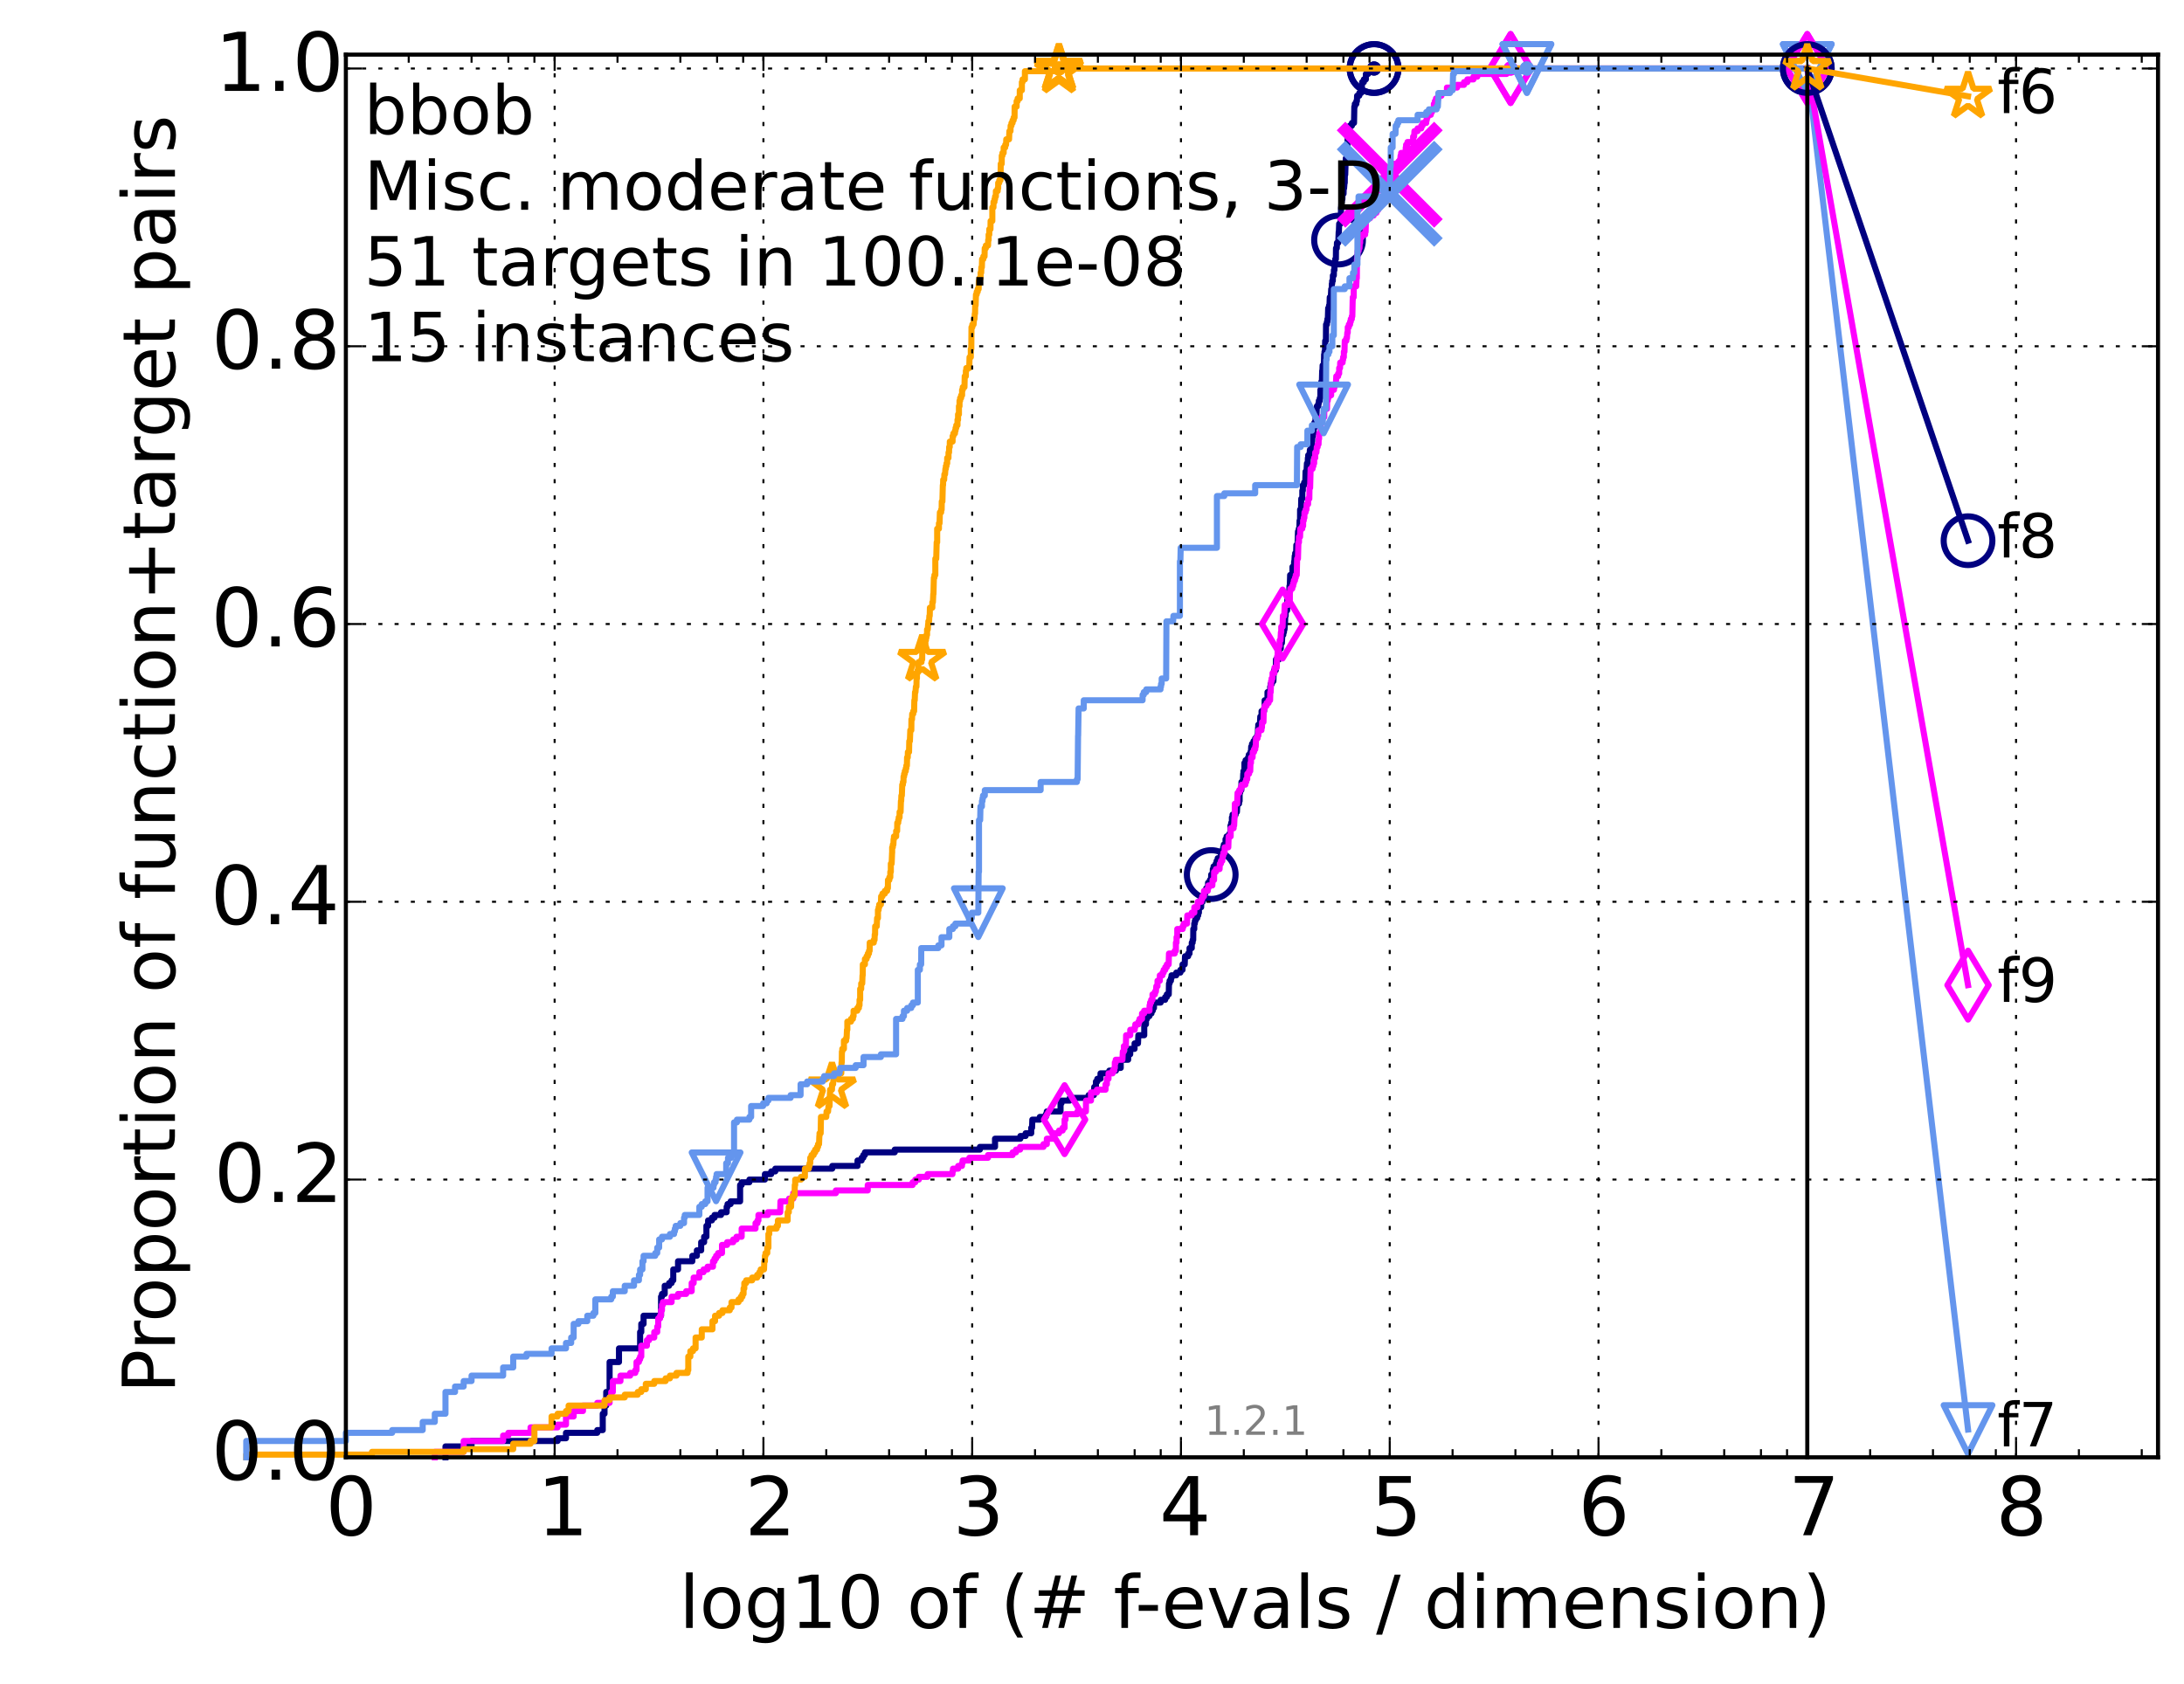 <?xml version="1.0" encoding="utf-8" standalone="no"?>
<!DOCTYPE svg PUBLIC "-//W3C//DTD SVG 1.1//EN"
  "http://www.w3.org/Graphics/SVG/1.1/DTD/svg11.dtd">
<!-- Created with matplotlib (http://matplotlib.org/) -->
<svg height="415pt" version="1.1" viewBox="0 0 538 415" width="538pt" xmlns="http://www.w3.org/2000/svg" xmlns:xlink="http://www.w3.org/1999/xlink">
 <defs>
  <style type="text/css">
*{stroke-linecap:butt;stroke-linejoin:round;}
  </style>
 </defs>
 <g id="figure_1">
  <g id="patch_1">
   <path d="
M0 415.456
L538.8 415.456
L538.8 0
L0 0
z
" style="fill:#ffffff;"/>
  </g>
  <g id="axes_1">
   <g id="patch_2">
    <path d="
M85.2 359.056
L531.6 359.056
L531.6 13.456
L85.2 13.456
z
" style="fill:#ffffff;"/>
   </g>
   <g id="line2d_1">
    <defs>
     <path d="
M0 1.5
C0.398 1.5 0.779 1.342 1.061 1.061
C1.342 0.779 1.5 0.398 1.5 0
C1.5 -0.398 1.342 -0.779 1.061 -1.061
C0.779 -1.342 0.398 -1.5 0 -1.5
C-0.398 -1.5 -0.779 -1.342 -1.061 -1.061
C-1.342 -0.779 -1.5 -0.398 -1.5 0
C-1.5 0.398 -1.342 0.779 -1.061 1.061
C-0.779 1.342 -0.398 1.5 0 1.5
z
" id="ma8fc8663ec" style="stroke:#000080;stroke-width:0.5;"/>
    </defs>
    <g>
     <use style="fill:#000080;stroke:#000080;stroke-width:0.5;" x="338.481" xlink:href="#ma8fc8663ec" y="16.878"/>
     <use style="fill:#000080;stroke:#000080;stroke-width:0.5;" x="338.481" xlink:href="#ma8fc8663ec" y="16.878"/>
    </g>
   </g>
   <g id="line2d_2">
    <path d="
M109.738 359.056
L109.738 356.373
L116.163 356.373
L116.163 355.031
L137.361 355.031
L137.361 354.36
L139.424 354.36
L139.424 353.018
L147.126 353.018
L147.126 352.347
L148.48 352.347
L148.48 348.321
L148.914 348.321
L148.914 346.309
L149.339 346.309
L149.339 342.954
L150.167 342.954
L150.167 335.574
L152.479 335.574
L152.479 332.219
L157.682 332.219
L157.682 328.193
L157.97 328.193
L157.97 326.18
L158.536 326.18
L158.536 324.168
L162.839 324.168
L162.839 319.471
L163.068 319.471
L163.068 318.8
L163.742 318.8
L163.742 316.787
L164.821 316.787
L164.821 316.116
L165.444 316.116
L165.444 315.445
L165.85 315.445
L165.85 312.762
L167.026 312.762
L167.026 310.749
L170.551 310.749
L170.551 309.407
L171.664 309.407
L171.664 308.065
L172.724 308.065
L172.724 306.052
L173.452 306.052
L173.452 304.71
L174.017 304.71
L174.017 302.027
L174.432 302.027
L174.432 300.685
L175.371 300.685
L175.371 300.014
L176.019 300.014
L176.019 299.343
L177.619 299.343
L177.619 298.672
L179.001 298.672
L179.001 297.33
L179.223 297.33
L179.223 296.659
L179.984 296.659
L179.984 295.988
L182.316 295.988
L182.316 291.963
L182.698 291.963
L182.698 291.292
L184.602 291.292
L184.602 290.621
L188.426 290.621
L188.426 289.279
L189.982 289.279
L189.982 288.608
L190.984 288.608
L190.984 287.937
L205.015 287.937
L205.015 287.266
L211.239 287.266
L211.239 285.924
L212.245 285.924
L212.245 285.253
L212.669 285.253
L212.669 284.582
L213.061 284.582
L213.061 283.911
L220.409 283.911
L220.409 283.24
L241.39 283.24
L241.39 282.569
L245.11 282.569
L245.11 280.557
L251.359 280.557
L251.359 279.886
L252.647 279.886
L252.647 279.215
L254.032 279.215
L254.032 277.873
L254.233 277.873
L254.298 275.86
L256.142 275.86
L256.142 275.189
L257.628 275.189
L257.628 274.518
L257.861 274.518
L257.861 273.847
L261.25 273.847
L261.25 271.834
L261.479 271.834
L261.479 271.164
L263.529 271.164
L263.529 270.493
L268.164 270.493
L268.164 269.822
L269.469 269.822
L269.549 267.809
L269.971 267.809
L269.971 266.467
L270.311 266.467
L270.311 265.796
L271.096 265.796
L271.096 264.454
L273.266 264.454
L273.266 263.783
L274.901 263.783
L274.901 263.112
L276.073 263.112
L276.073 261.099
L277.904 261.099
L277.925 259.758
L278.414 259.758
L278.414 258.416
L279.486 258.416
L279.486 257.074
L280.326 257.074
L280.418 255.061
L281.868 255.061
L281.868 252.377
L282.29 252.377
L282.29 251.035
L282.547 251.035
L282.547 250.364
L283.134 250.364
L283.134 249.694
L283.652 249.694
L283.652 249.023
L283.968 249.023
L283.968 248.352
L284.262 248.352
L284.262 247.01
L285.919 247.01
L285.919 246.339
L287.012 246.339
L287.012 245.668
L287.428 245.668
L287.428 244.997
L287.908 244.997
L287.965 242.313
L288.117 242.313
L288.117 241.642
L288.44 241.642
L288.44 240.971
L288.589 240.971
L288.589 240.3
L289.76 240.3
L289.76 239.629
L290.776 239.629
L290.776 238.958
L291.303 238.958
L291.303 237.617
L291.833 237.617
L291.918 235.604
L292.687 235.604
L292.687 234.933
L293.025 234.933
L293.025 233.591
L293.576 233.591
L293.576 232.249
L293.791 232.249
L293.791 231.578
L293.931 231.578
L293.952 228.894
L294.188 228.894
L294.188 227.553
L294.332 227.553
L294.332 226.882
L294.509 226.882
L294.509 226.211
L294.913 226.211
L294.913 225.54
L295.164 225.54
L295.164 224.869
L295.337 224.869
L295.337 223.527
L295.882 223.527
L295.909 222.185
L296.264 222.185
L296.264 221.514
L296.379 221.514
L296.379 220.843
L296.586 220.843
L296.586 220.172
L296.906 220.172
L296.906 219.501
L297.147 219.501
L297.147 218.83
L297.59 218.83
L297.59 217.488
L298.045 217.488
L298.045 216.818
L298.314 216.818
L298.366 215.476
L298.756 215.476
L298.756 214.134
L298.943 214.134
L298.943 213.463
L299.473 213.463
L299.473 212.792
L299.696 212.792
L299.696 212.121
L299.966 212.121
L299.966 211.45
L300.707 211.45
L300.707 210.779
L301.125 210.779
L301.125 209.437
L301.305 209.437
L301.305 208.766
L301.462 208.766
L301.462 208.095
L301.891 208.095
L301.891 206.753
L302.154 206.753
L302.154 206.083
L302.83 206.083
L302.83 205.412
L303.117 205.412
L303.117 203.399
L303.287 203.399
L303.287 202.728
L303.463 202.728
L303.463 201.386
L303.62 201.386
L303.62 200.715
L304.387 200.715
L304.387 200.044
L304.7 200.044
L304.807 198.031
L305.225 198.031
L305.225 197.36
L305.364 197.36
L305.368 195.348
L305.488 195.348
L305.488 194.677
L305.783 194.677
L305.817 192.664
L306.166 192.664
L306.257 190.651
L306.313 190.651
L306.313 189.98
L306.549 189.98
L306.549 187.967
L306.833 187.967
L306.833 187.296
L307.43 187.296
L307.43 186.625
L307.623 186.625
L307.623 185.954
L308.034 185.954
L308.034 185.283
L308.157 185.283
L308.218 183.942
L308.414 183.942
L308.414 183.271
L308.786 183.271
L308.786 182.6
L309.182 182.6
L309.182 181.929
L309.652 181.929
L309.652 181.258
L309.838 181.258
L309.909 179.245
L309.951 179.245
L309.951 178.574
L310.351 178.574
L310.455 176.561
L310.764 176.561
L310.764 175.219
L311.396 175.219
L311.396 174.548
L311.522 174.548
L311.527 172.536
L312.229 172.536
L312.229 170.523
L312.873 170.523
L312.898 169.181
L313.009 169.181
L313.009 168.51
L313.304 168.51
L313.304 167.839
L313.688 167.839
L313.733 165.826
L313.836 165.826
L313.836 165.155
L314.272 165.155
L314.314 162.472
L315.069 162.472
L315.084 159.788
L315.508 159.788
L315.508 158.446
L315.778 158.446
L315.878 156.433
L316.118 156.433
L316.118 155.762
L316.283 155.762
L316.283 155.091
L316.425 155.091
L316.511 153.749
L316.539 153.749
L316.607 151.737
L316.713 151.737
L316.713 150.395
L317.073 150.395
L317.122 147.711
L317.252 147.711
L317.252 146.369
L317.571 146.369
L317.649 144.356
L317.728 144.356
L317.808 141.673
L318.371 141.673
L318.383 139.66
L318.732 139.66
L318.8 138.318
L318.861 138.318
L318.936 136.976
L319.047 136.976
L319.047 136.305
L319.281 136.305
L319.334 134.292
L319.632 134.292
L319.74 130.938
L319.934 130.938
L319.934 130.267
L320.082 130.267
L320.139 128.254
L320.251 128.254
L320.261 125.57
L320.489 125.57
L320.547 122.886
L320.804 122.886
L320.812 120.873
L320.937 120.873
L320.937 119.532
L321.266 119.532
L321.266 118.861
L321.537 118.861
L321.605 116.177
L321.841 116.177
L321.945 114.164
L322.139 114.164
L322.183 112.822
L322.26 112.822
L322.26 112.151
L322.582 112.151
L322.677 110.809
L323.11 110.809
L323.198 108.797
L323.246 108.797
L323.28 107.455
L323.455 107.455
L323.455 106.784
L323.58 106.784
L323.655 105.442
L323.781 105.442
L323.781 104.1
L324.022 104.1
L324.127 102.087
L324.309 102.087
L324.396 100.074
L324.765 100.074
L324.765 99.403
L324.878 99.403
L324.878 98.733
L325.112 98.733
L325.112 98.062
L325.259 98.062
L325.262 96.049
L325.385 96.049
L325.487 94.036
L325.634 94.036
L325.704 91.352
L325.764 91.352
L325.811 90.01
L326.125 90.01
L326.18 87.327
L326.272 87.327
L326.272 86.656
L326.385 86.656
L326.442 83.972
L326.618 83.972
L326.656 79.946
L326.867 79.946
L326.867 79.275
L326.985 79.275
L326.985 78.604
L327.099 78.604
L327.18 75.921
L327.389 75.921
L327.389 75.25
L327.502 75.25
L327.571 73.237
L327.829 73.237
L327.928 71.224
L328.05 71.224
L328.087 69.882
L328.161 69.882
L328.161 69.211
L328.32 69.211
L328.339 67.869
L328.573 67.869
L328.593 66.528
L328.725 66.528
L328.725 65.186
L328.907 65.186
L328.907 63.844
L329.075 63.844
L329.104 61.16
L329.299 61.16
L329.344 59.818
L329.67 59.818
L329.769 57.134
L329.814 57.134
L329.891 55.122
L330.246 55.122
L330.353 51.096
L330.397 51.096
L330.448 49.754
L330.539 49.754
L330.539 49.083
L330.683 49.083
L330.703 47.741
L330.967 47.741
L331.004 46.399
L331.099 46.399
L331.205 45.057
L331.259 45.057
L331.291 43.045
L331.377 43.045
L331.482 39.69
L331.514 39.69
L331.514 39.019
L331.704 39.019
L331.802 37.006
L331.892 37.006
L331.979 33.652
L332.018 33.652
L332.018 32.31
L332.462 32.31
L332.494 30.968
L333.029 30.968
L333.029 30.297
L333.545 30.297
L333.621 26.271
L333.743 26.271
L333.743 25.6
L334.113 25.6
L334.113 24.929
L334.259 24.929
L334.305 23.587
L334.839 23.587
L334.839 22.917
L335.296 22.917
L335.296 22.246
L335.443 22.246
L335.536 20.233
L335.97 20.233
L335.97 19.562
L336.464 19.562
L336.464 18.22
L337.033 18.22
L337.033 17.549
L338.481 17.549
L338.481 16.878
L445.2 16.878
L445.2 16.878" style="fill:none;stroke:#000080;stroke-linecap:square;stroke-width:1.5;"/>
   </g>
   <g id="line2d_3">
    <defs>
     <path d="
M0 6
C1.591 6 3.117 5.368 4.243 4.243
C5.368 3.117 6 1.591 6 0
C6 -1.591 5.368 -3.117 4.243 -4.243
C3.117 -5.368 1.591 -6 0 -6
C-1.591 -6 -3.117 -5.368 -4.243 -4.243
C-5.368 -3.117 -6 -1.591 -6 0
C-6 1.591 -5.368 3.117 -4.243 4.243
C-3.117 5.368 -1.591 6 0 6
z
" id="mae466deef1" style="stroke:#000080;stroke-width:1.5;"/>
    </defs>
    <g>
     <use style="fill:none;stroke:#000080;stroke-width:1.5;" x="298.366" xlink:href="#mae466deef1" y="215.476"/>
     <use style="fill:none;stroke:#000080;stroke-width:1.5;" x="329.732" xlink:href="#mae466deef1" y="59.147"/>
     <use style="fill:none;stroke:#000080;stroke-width:1.5;" x="338.481" xlink:href="#mae466deef1" y="16.878"/>
     <use style="fill:none;stroke:#000080;stroke-width:1.5;" x="338.481" xlink:href="#mae466deef1" y="16.878"/>
     <use style="fill:none;stroke:#000080;stroke-width:1.5;" x="445.2" xlink:href="#mae466deef1" y="16.878"/>
    </g>
   </g>
   <g id="line2d_4"/>
   <g id="line2d_5">
    <defs>
     <path d="
M0 1.5
C0.398 1.5 0.779 1.342 1.061 1.061
C1.342 0.779 1.5 0.398 1.5 0
C1.5 -0.398 1.342 -0.779 1.061 -1.061
C0.779 -1.342 0.398 -1.5 0 -1.5
C-0.398 -1.5 -0.779 -1.342 -1.061 -1.061
C-1.342 -0.779 -1.5 -0.398 -1.5 0
C-1.5 0.398 -1.342 0.779 -1.061 1.061
C-0.779 1.342 -0.398 1.5 0 1.5
z
" id="m62d5190e8e" style="stroke:#ff00ff;stroke-width:0.5;"/>
    </defs>
    <g>
     <use style="fill:#ff00ff;stroke:#ff00ff;stroke-width:0.5;" x="372.112" xlink:href="#m62d5190e8e" y="16.878"/>
     <use style="fill:#ff00ff;stroke:#ff00ff;stroke-width:0.5;" x="372.112" xlink:href="#m62d5190e8e" y="16.878"/>
    </g>
   </g>
   <g id="line2d_6">
    <path d="
M107.107 359.056
L107.107 357.714
L114.22 357.714
L114.22 355.031
L123.943 355.031
L123.943 353.689
L125.219 353.689
L125.219 353.018
L130.694 353.018
L130.694 351.676
L137.361 351.676
L137.361 351.005
L139.424 351.005
L139.424 348.992
L141.313 348.992
L141.313 347.65
L143.606 347.65
L143.606 346.309
L147.126 346.309
L147.126 345.638
L150.167 345.638
L150.167 344.296
L150.569 344.296
L150.569 342.954
L150.964 342.954
L150.964 340.27
L152.842 340.27
L152.842 338.928
L155.232 338.928
L155.232 338.257
L156.49 338.257
L156.49 337.586
L156.794 337.586
L156.794 335.574
L157.39 335.574
L157.39 334.903
L157.682 334.903
L157.682 334.232
L157.97 334.232
L157.97 331.548
L159.358 331.548
L159.358 330.206
L159.89 330.206
L159.89 329.535
L161.166 329.535
L161.166 328.193
L161.899 328.193
L161.899 326.851
L162.137 326.851
L162.137 324.839
L162.608 324.839
L162.608 324.168
L162.839 324.168
L162.839 322.826
L163.068 322.826
L163.068 321.484
L163.295 321.484
L163.295 320.813
L165.444 320.813
L165.444 319.471
L167.026 319.471
L167.026 318.8
L169.033 318.8
L169.033 318.129
L170.387 318.129
L170.387 316.116
L170.875 316.116
L170.875 314.774
L172.276 314.774
L172.276 313.433
L173.308 313.433
L173.308 312.762
L174.295 312.762
L174.295 312.091
L175.632 312.091
L175.632 310.749
L176.019 310.749
L176.019 310.078
L176.398 310.078
L176.398 309.407
L176.895 309.407
L176.895 308.736
L177.855 308.736
L177.855 306.723
L179.112 306.723
L179.112 306.052
L180.616 306.052
L180.616 305.381
L181.432 305.381
L181.432 304.71
L182.698 304.71
L182.698 302.698
L186.114 302.698
L186.114 301.356
L186.596 301.356
L186.596 300.685
L186.833 300.685
L186.833 299.343
L189.147 299.343
L189.147 298.672
L192.191 298.672
L192.253 295.988
L194.371 295.988
L194.371 295.317
L195.412 295.317
L195.412 293.975
L205.903 293.975
L205.903 293.304
L213.755 293.304
L213.755 291.963
L224.808 291.963
L224.808 291.292
L225.474 291.292
L225.474 290.621
L226.348 290.621
L226.348 289.95
L228.506 289.95
L228.506 289.279
L234.632 289.279
L234.632 288.608
L234.752 288.608
L234.752 287.937
L236.03 287.937
L236.03 287.266
L236.966 287.266
L236.966 286.595
L237.116 286.595
L237.116 285.924
L238.782 285.924
L238.782 285.253
L243.383 285.253
L243.383 284.582
L249.446 284.582
L249.446 283.911
L250.279 283.911
L250.279 283.24
L251.294 283.24
L251.294 282.569
L257.049 282.569
L257.049 281.899
L257.874 281.899
L257.874 280.557
L259.657 280.557
L259.657 279.215
L260.884 279.215
L260.884 278.544
L261.766 278.544
L261.766 277.873
L262.245 277.873
L262.245 275.86
L262.477 275.86
L262.477 274.518
L265.409 274.518
L265.409 273.847
L267.5 273.847
L267.524 271.164
L268.752 271.164
L268.752 269.151
L270.204 269.151
L270.204 268.48
L272.338 268.48
L272.338 267.138
L272.66 267.138
L272.66 265.796
L273.066 265.796
L273.066 264.454
L274.079 264.454
L274.079 263.783
L274.501 263.783
L274.501 263.112
L274.62 263.112
L274.62 261.77
L274.843 261.77
L274.843 261.099
L276.494 261.099
L276.592 259.087
L276.852 259.087
L276.852 257.745
L277.341 257.745
L277.405 255.061
L278.423 255.061
L278.423 253.719
L279.525 253.719
L279.525 253.048
L279.666 253.048
L279.666 252.377
L280.45 252.377
L280.45 251.706
L280.711 251.706
L280.711 251.035
L281.322 251.035
L281.322 249.694
L281.837 249.694
L281.837 249.023
L283.161 249.023
L283.187 247.681
L283.306 247.681
L283.306 247.01
L283.57 247.01
L283.57 246.339
L283.903 246.339
L283.903 244.997
L284.496 244.997
L284.496 244.326
L284.74 244.326
L284.844 242.984
L285.132 242.984
L285.135 241.642
L285.711 241.642
L285.711 240.3
L286.365 240.3
L286.365 239.629
L286.648 239.629
L286.648 238.958
L287.048 238.958
L287.048 238.288
L287.435 238.288
L287.435 237.617
L287.882 237.617
L287.961 234.933
L289.372 234.933
L289.372 234.262
L289.668 234.262
L289.668 232.249
L289.827 232.249
L289.827 230.907
L290.003 230.907
L290.003 228.894
L291.338 228.894
L291.338 228.223
L291.586 228.223
L291.586 227.553
L292.412 227.553
L292.482 225.54
L293.552 225.54
L293.552 224.869
L294.206 224.869
L294.206 223.527
L294.967 223.527
L295.062 222.185
L295.936 222.185
L295.936 221.514
L296.161 221.514
L296.161 220.843
L296.586 220.843
L296.586 219.501
L297.514 219.501
L297.514 218.83
L297.669 218.83
L297.669 218.159
L298.647 218.159
L298.701 216.818
L299.067 216.818
L299.083 214.805
L299.52 214.805
L299.52 214.134
L300.428 214.134
L300.488 212.792
L300.756 212.792
L300.756 212.121
L301.095 212.121
L301.095 211.45
L301.207 211.45
L301.207 210.779
L301.363 210.779
L301.363 210.108
L301.672 210.108
L301.672 208.766
L302.574 208.766
L302.667 206.083
L303.16 206.083
L303.167 204.07
L303.885 204.07
L303.885 203.399
L304.014 203.399
L304.111 201.386
L304.158 201.386
L304.184 198.031
L304.762 198.031
L304.86 195.348
L305.264 195.348
L305.264 194.677
L305.634 194.677
L305.634 194.006
L305.877 194.006
L305.877 193.335
L306.771 193.335
L306.771 192.664
L306.991 192.664
L306.991 191.993
L307.239 191.993
L307.257 190.651
L307.694 190.651
L307.694 189.98
L307.977 189.98
L308.038 187.967
L308.162 187.967
L308.176 186.625
L308.56 186.625
L308.596 185.283
L308.914 185.283
L308.914 184.613
L309.215 184.613
L309.215 183.942
L309.337 183.942
L309.402 181.929
L309.756 181.929
L309.756 181.258
L309.965 181.258
L309.989 179.916
L310.747 179.916
L310.747 179.245
L310.868 179.245
L310.894 177.903
L311.237 177.903
L311.307 175.219
L311.355 175.219
L311.355 174.548
L311.562 174.548
L311.562 173.878
L312.006 173.878
L312.006 173.207
L312.492 173.207
L312.492 172.536
L312.868 172.536
L312.92 170.523
L313.017 170.523
L313.111 167.839
L313.235 167.839
L313.235 167.168
L313.46 167.168
L313.481 165.826
L313.948 165.826
L313.948 164.484
L314.505 164.484
L314.587 161.801
L314.723 161.801
L314.723 160.459
L314.934 160.459
L315.033 159.117
L315.222 159.117
L315.222 157.775
L315.434 157.775
L315.534 155.762
L315.619 155.762
L315.619 154.42
L315.949 154.42
L316.022 151.737
L316.364 151.737
L316.475 149.053
L317.252 149.053
L317.252 148.382
L317.528 148.382
L317.528 147.711
L317.737 147.711
L317.737 145.698
L317.85 145.698
L317.85 145.027
L318.338 145.027
L318.338 144.356
L318.562 144.356
L318.562 143.685
L318.73 143.685
L318.73 143.014
L319.003 143.014
L319.003 142.343
L319.19 142.343
L319.19 141.673
L319.436 141.673
L319.532 137.647
L319.735 137.647
L319.846 133.621
L319.986 133.621
L319.986 132.279
L320.253 132.279
L320.313 130.267
L320.796 130.267
L320.796 129.596
L321.007 129.596
L321.007 128.254
L321.162 128.254
L321.162 127.583
L321.317 127.583
L321.342 126.241
L321.61 126.241
L321.61 125.57
L321.825 125.57
L321.89 124.228
L322.23 124.228
L322.23 122.886
L322.533 122.886
L322.578 120.203
L322.73 120.203
L322.836 116.177
L322.85 116.177
L322.85 115.506
L323.333 115.506
L323.333 114.835
L323.537 114.835
L323.537 114.164
L323.726 114.164
L323.726 112.822
L323.986 112.822
L323.986 111.48
L324.277 111.48
L324.379 110.138
L324.581 110.138
L324.581 109.468
L324.805 109.468
L324.846 108.126
L324.936 108.126
L324.956 106.784
L325.328 106.784
L325.328 104.1
L325.539 104.1
L325.539 102.758
L326.217 102.758
L326.217 100.745
L326.886 100.745
L326.925 98.733
L327.077 98.733
L327.077 98.062
L327.249 98.062
L327.249 97.391
L327.908 97.391
L327.908 96.049
L328.603 96.049
L328.603 95.378
L328.768 95.378
L328.768 94.707
L329.07 94.707
L329.179 92.694
L329.639 92.694
L329.639 92.023
L329.887 92.023
L329.887 90.681
L330.102 90.681
L330.141 89.339
L330.735 89.339
L330.735 88.668
L330.854 88.668
L330.854 87.998
L331.04 87.998
L331.04 86.656
L331.193 86.656
L331.267 83.972
L331.652 83.972
L331.652 83.301
L331.806 83.301
L331.89 81.959
L332.001 81.959
L332.001 80.617
L332.271 80.617
L332.271 79.946
L332.572 79.946
L332.572 79.275
L332.744 79.275
L332.744 78.604
L333.002 78.604
L333.002 77.933
L333.128 77.933
L333.215 73.908
L333.24 73.908
L333.24 73.237
L333.456 73.237
L333.485 70.553
L334.081 70.553
L334.175 68.54
L334.238 68.54
L334.277 63.844
L334.361 63.844
L334.431 61.831
L334.682 61.831
L334.682 61.16
L334.894 61.16
L334.954 59.818
L335.057 59.818
L335.057 58.476
L335.427 58.476
L335.427 57.805
L336.284 57.805
L336.284 57.134
L336.398 57.134
L336.497 53.78
L337.5 53.78
L337.5 53.109
L338.373 53.109
L338.373 52.438
L339.066 52.438
L339.066 51.767
L339.475 51.767
L339.475 51.096
L339.915 51.096
L340.018 49.754
L340.727 49.754
L340.748 48.412
L340.884 48.412
L340.884 47.741
L341.459 47.741
L341.459 46.399
L341.665 46.399
L341.665 45.728
L342.181 45.728
L342.181 43.716
L342.339 43.716
L342.339 43.045
L342.607 43.045
L342.689 41.703
L342.74 41.703
L342.74 41.032
L343.113 41.032
L343.113 40.361
L344.601 40.361
L344.601 39.69
L344.905 39.69
L345.016 38.348
L345.159 38.348
L345.159 37.677
L346.238 37.677
L346.29 36.335
L346.376 36.335
L346.376 35.664
L346.719 35.664
L346.719 34.993
L348.103 34.993
L348.103 33.652
L348.353 33.652
L348.429 32.31
L349.2 32.31
L349.2 31.639
L350.107 31.639
L350.107 30.968
L350.435 30.968
L350.435 30.297
L351.328 30.297
L351.328 29.626
L351.456 29.626
L351.456 28.955
L351.658 28.955
L351.658 28.284
L352.468 28.284
L352.468 27.613
L352.749 27.613
L352.749 26.942
L353.201 26.942
L353.216 25.6
L353.453 25.6
L353.453 24.929
L353.733 24.929
L353.733 24.258
L354.321 24.258
L354.321 23.587
L355.084 23.587
L355.084 22.917
L356.436 22.917
L356.436 21.575
L358.947 21.575
L358.947 20.904
L360.647 20.904
L360.647 20.233
L361.465 20.233
L361.465 19.562
L362.964 19.562
L362.964 18.891
L363.916 18.891
L363.916 18.22
L371.12 18.22
L371.12 17.549
L372.112 17.549
L372.112 16.878
L445.2 16.878
L445.2 16.878" style="fill:none;stroke:#ff00ff;stroke-linecap:square;stroke-width:1.5;"/>
   </g>
   <g id="line2d_7">
    <defs>
     <path d="
M-3.9968e-16 8.485
L5.091 0
L4.88498e-16 -8.485
L-5.091 -1.77636e-15
z
" id="mf6640c921f" style="stroke:#ff00ff;stroke-linejoin:miter;stroke-width:1.5;"/>
    </defs>
    <g>
     <use style="fill:none;stroke:#ff00ff;stroke-linejoin:miter;stroke-width:1.5;" x="262.245" xlink:href="#mf6640c921f" y="275.86"/>
     <use style="fill:none;stroke:#ff00ff;stroke-linejoin:miter;stroke-width:1.5;" x="315.949" xlink:href="#mf6640c921f" y="153.749"/>
     <use style="fill:none;stroke:#ff00ff;stroke-linejoin:miter;stroke-width:1.5;" x="372.112" xlink:href="#mf6640c921f" y="16.878"/>
     <use style="fill:none;stroke:#ff00ff;stroke-linejoin:miter;stroke-width:1.5;" x="372.112" xlink:href="#mf6640c921f" y="16.878"/>
     <use style="fill:none;stroke:#ff00ff;stroke-linejoin:miter;stroke-width:1.5;" x="445.2" xlink:href="#mf6640c921f" y="16.878"/>
    </g>
   </g>
   <g id="line2d_8"/>
   <g id="line2d_9">
    <path clip-path="url(#p54ce849065)" d="
M342.343 43.045" style="fill:none;stroke:#ff00ff;stroke-linecap:square;"/>
    <defs>
     <path d="
M-12 12
L12 -12
M-12 -12
L12 12" id="m86aa83dd4c" style="stroke:#ff00ff;stroke-width:3;"/>
    </defs>
    <g clip-path="url(#p54ce849065)">
     <use style="fill:#ff00ff;stroke:#ff00ff;stroke-width:3;" x="342.343" xlink:href="#m86aa83dd4c" y="43.045"/>
    </g>
   </g>
   <g id="line2d_10">
    <defs>
     <path d="
M0 1.5
C0.398 1.5 0.779 1.342 1.061 1.061
C1.342 0.779 1.5 0.398 1.5 0
C1.5 -0.398 1.342 -0.779 1.061 -1.061
C0.779 -1.342 0.398 -1.5 0 -1.5
C-0.398 -1.5 -0.779 -1.342 -1.061 -1.061
C-1.342 -0.779 -1.5 -0.398 -1.5 0
C-1.5 0.398 -1.342 0.779 -1.061 1.061
C-0.779 1.342 -0.398 1.5 0 1.5
z
" id="m3747452efa" style="stroke:#ffa500;stroke-width:0.5;"/>
    </defs>
    <g>
     <use style="fill:#ffa500;stroke:#ffa500;stroke-width:0.5;" x="260.856" xlink:href="#m3747452efa" y="16.878"/>
     <use style="fill:#ffa500;stroke:#ffa500;stroke-width:0.5;" x="260.856" xlink:href="#m3747452efa" y="16.878"/>
    </g>
   </g>
   <g id="line2d_11">
    <path d="
M60.662 359.056
L60.662 358.385
L91.625 358.385
L91.625 357.714
L114.22 357.714
L114.22 357.044
L126.427 357.044
L126.427 355.702
L130.694 355.702
L130.694 355.031
L131.645 355.031
L131.645 351.676
L135.871 351.676
L135.871 348.992
L137.361 348.992
L137.361 348.321
L139.424 348.321
L139.424 347.65
L140.072 347.65
L140.072 346.309
L148.914 346.309
L148.914 344.967
L150.167 344.967
L150.167 344.296
L153.898 344.296
L153.898 343.625
L157.094 343.625
L157.094 342.954
L157.97 342.954
L157.97 342.283
L159.087 342.283
L159.087 340.941
L161.166 340.941
L161.166 340.27
L163.962 340.27
L163.962 339.599
L165.031 339.599
L165.031 338.928
L166.641 338.928
L166.641 338.257
L169.379 338.257
L169.379 337.586
L169.551 337.586
L169.551 334.232
L170.056 334.232
L170.056 332.89
L170.713 332.89
L170.713 332.219
L171.351 332.219
L171.351 329.535
L172.871 329.535
L172.871 327.522
L175.502 327.522
L175.502 325.509
L176.146 325.509
L176.146 324.168
L177.139 324.168
L177.139 323.497
L177.973 323.497
L177.973 322.826
L179.769 322.826
L179.769 322.155
L180.197 322.155
L180.197 320.813
L181.928 320.813
L181.928 320.142
L182.508 320.142
L182.508 319.471
L182.886 319.471
L182.886 318.8
L183.166 318.8
L183.166 317.458
L183.351 317.458
L183.351 316.116
L183.806 316.116
L183.806 315.445
L185.286 315.445
L185.286 314.774
L186.516 314.774
L186.516 314.104
L187.068 314.104
L187.068 313.433
L187.377 313.433
L187.377 312.762
L188.206 312.762
L188.279 310.749
L188.426 310.749
L188.426 309.407
L188.572 309.407
L188.572 308.736
L189.005 308.736
L189.005 307.394
L189.288 307.394
L189.288 304.039
L189.499 304.039
L189.499 302.698
L191.308 302.698
L191.308 302.027
L191.627 302.027
L191.627 300.685
L194.031 300.685
L194.031 298.672
L194.314 298.672
L194.314 297.33
L194.87 297.33
L194.925 295.317
L195.251 295.317
L195.251 294.646
L195.731 294.646
L195.784 291.963
L195.889 291.963
L195.889 290.621
L197.311 290.621
L197.311 289.95
L198.274 289.95
L198.274 287.937
L199.242 287.937
L199.242 287.266
L199.422 287.266
L199.422 286.595
L199.6 286.595
L199.6 285.253
L199.909 285.253
L199.909 284.582
L200.428 284.582
L200.428 283.911
L200.81 283.911
L200.81 283.24
L201.268 283.24
L201.268 282.569
L201.514 282.569
L201.514 281.899
L201.757 281.899
L201.838 279.886
L201.878 279.886
L201.878 279.215
L202.157 279.215
L202.236 275.189
L203.539 275.189
L203.613 273.847
L203.981 273.847
L204.09 272.505
L204.343 272.505
L204.45 269.151
L204.486 269.151
L204.486 268.48
L204.945 268.48
L204.98 267.138
L205.223 267.138
L205.326 265.796
L205.634 265.796
L205.634 265.125
L206.498 265.125
L206.498 264.454
L207.235 264.454
L207.298 261.77
L207.361 261.77
L207.393 259.087
L207.486 259.087
L207.486 258.416
L207.888 258.416
L207.888 256.403
L208.433 256.403
L208.433 255.732
L208.552 255.732
L208.641 253.719
L208.73 253.719
L208.73 251.706
L209.627 251.706
L209.627 251.035
L210.103 251.035
L210.103 250.364
L210.269 250.364
L210.269 249.023
L211.186 249.023
L211.186 248.352
L211.579 248.352
L211.579 247.681
L211.735 247.681
L211.735 246.339
L211.889 246.339
L211.889 243.655
L212.144 243.655
L212.144 242.313
L212.395 242.313
L212.47 240.3
L212.52 240.3
L212.545 237.617
L213.061 237.617
L213.061 236.275
L213.471 236.275
L213.471 235.604
L213.779 235.604
L213.779 234.933
L214.06 234.933
L214.06 234.262
L214.222 234.262
L214.245 232.249
L215.237 232.249
L215.237 231.578
L215.434 231.578
L215.478 230.236
L215.565 230.236
L215.587 228.223
L215.974 228.223
L216.059 226.211
L216.271 226.211
L216.271 224.198
L216.438 224.198
L216.438 223.527
L216.584 223.527
L216.584 222.856
L216.995 222.856
L217.057 220.843
L217.379 220.843
L217.379 220.172
L217.972 220.172
L217.972 219.501
L218.531 219.501
L218.531 218.83
L218.72 218.83
L218.739 216.818
L219.076 216.818
L219.076 216.147
L219.316 216.147
L219.316 214.805
L219.444 214.805
L219.444 212.792
L219.644 212.792
L219.753 210.108
L219.771 210.108
L219.771 208.766
L219.932 208.766
L219.932 208.095
L220.074 208.095
L220.128 206.753
L220.216 206.753
L220.216 206.083
L220.756 206.083
L220.756 204.741
L220.996 204.741
L221.03 202.728
L221.267 202.728
L221.267 202.057
L221.385 202.057
L221.385 201.386
L221.601 201.386
L221.601 200.044
L221.849 200.044
L221.93 197.36
L221.996 197.36
L222.045 196.018
L222.158 196.018
L222.255 193.335
L222.415 193.335
L222.415 192.664
L222.559 192.664
L222.575 191.322
L222.717 191.322
L222.717 190.651
L222.89 190.651
L222.89 189.98
L223.123 189.98
L223.123 189.309
L223.262 189.309
L223.262 188.638
L223.4 188.638
L223.446 186.625
L223.614 186.625
L223.644 185.283
L223.93 185.283
L223.989 182.6
L224.138 182.6
L224.241 179.916
L224.49 179.916
L224.519 177.232
L224.664 177.232
L224.708 175.89
L224.966 175.89
L224.966 175.219
L225.179 175.219
L225.235 172.536
L225.334 172.536
L225.404 170.523
L225.515 170.523
L225.613 169.181
L225.751 169.181
L225.792 167.168
L225.874 167.168
L225.874 165.826
L226.038 165.826
L226.038 165.155
L226.16 165.155
L226.254 163.143
L226.996 163.143
L226.996 162.472
L227.165 162.472
L227.19 160.459
L227.447 160.459
L227.447 159.117
L227.789 159.117
L227.789 158.446
L227.952 158.446
L227.952 157.775
L228.089 157.775
L228.089 157.104
L228.212 157.104
L228.212 156.433
L228.372 156.433
L228.372 155.091
L228.543 155.091
L228.64 153.749
L228.688 153.749
L228.688 153.078
L228.869 153.078
L228.94 151.737
L229.024 151.737
L229.071 149.724
L229.669 149.724
L229.669 148.382
L229.807 148.382
L229.898 146.369
L229.944 146.369
L230.047 142.343
L230.183 142.343
L230.183 141.673
L230.407 141.673
L230.407 137.647
L230.63 137.647
L230.74 133.621
L230.861 133.621
L230.861 130.267
L231.295 130.267
L231.295 128.925
L231.445 128.925
L231.53 126.241
L231.836 126.241
L231.836 125.57
L231.962 125.57
L231.993 123.557
L232.149 123.557
L232.252 119.532
L232.313 119.532
L232.344 118.19
L232.579 118.19
L232.639 116.848
L232.801 116.848
L232.891 115.506
L233.001 115.506
L233.001 114.835
L233.159 114.835
L233.159 114.164
L233.327 114.164
L233.327 112.822
L233.648 112.822
L233.658 111.48
L233.783 111.48
L233.812 110.138
L233.955 110.138
L233.974 108.797
L234.659 108.797
L234.659 107.455
L234.853 107.455
L234.853 106.784
L235.243 106.784
L235.243 106.113
L235.387 106.113
L235.387 105.442
L235.565 105.442
L235.565 104.771
L235.865 104.771
L235.865 103.429
L236.004 103.429
L236.004 102.087
L236.221 102.087
L236.221 100.074
L236.367 100.074
L236.367 98.733
L236.512 98.733
L236.512 98.062
L236.765 98.062
L236.765 97.391
L237 97.391
L237 96.049
L237.166 96.049
L237.166 95.378
L237.583 95.378
L237.648 92.694
L237.929 92.694
L237.929 91.352
L238.04 91.352
L238.04 90.681
L238.759 90.681
L238.836 87.998
L239.148 87.998
L239.148 85.985
L239.269 85.985
L239.314 80.617
L239.523 80.617
L239.523 79.946
L239.826 79.946
L239.935 78.604
L240.044 78.604
L240.131 77.263
L240.189 77.263
L240.225 75.25
L240.326 75.25
L240.419 72.566
L240.597 72.566
L240.597 71.895
L240.843 71.895
L240.843 71.224
L241.08 71.224
L241.122 69.211
L241.28 69.211
L241.28 68.54
L241.56 68.54
L241.56 67.198
L241.702 67.198
L241.743 65.857
L241.87 65.857
L241.924 63.844
L242.229 63.844
L242.229 63.173
L242.529 63.173
L242.575 61.16
L242.852 61.16
L242.852 60.489
L243.396 60.489
L243.427 59.147
L243.533 59.147
L243.533 57.805
L243.7 57.805
L243.7 56.463
L243.988 56.463
L244.018 54.451
L244.446 54.451
L244.446 51.096
L244.724 51.096
L244.742 49.754
L244.976 49.754
L244.976 49.083
L245.121 49.083
L245.121 48.412
L245.323 48.412
L245.323 47.07
L245.765 47.07
L245.765 46.399
L245.889 46.399
L245.889 45.057
L246.155 45.057
L246.155 44.387
L246.457 44.387
L246.522 40.361
L246.755 40.361
L246.771 38.348
L246.942 38.348
L246.942 37.677
L247.239 37.677
L247.239 36.335
L247.62 36.335
L247.62 35.664
L247.831 35.664
L247.882 34.322
L248.567 34.322
L248.651 32.31
L248.921 32.31
L248.955 30.968
L249.163 30.968
L249.163 30.297
L249.437 30.297
L249.437 29.626
L249.698 29.626
L249.698 28.955
L249.918 28.955
L249.941 26.271
L250.43 26.271
L250.43 24.929
L250.684 24.929
L250.684 24.258
L251.197 24.258
L251.21 22.246
L251.724 22.246
L251.724 20.233
L251.891 20.233
L251.891 19.562
L252.473 19.562
L252.473 17.549
L260.856 17.549
L260.856 16.878
L445.2 16.878
L445.2 16.878" style="fill:none;stroke:#ffa500;stroke-linecap:square;stroke-width:1.5;"/>
   </g>
   <g id="line2d_12">
    <defs>
     <path d="
M3.67394e-16 -6
L-1.347 -1.854
L-5.706 -1.854
L-2.18 0.708
L-3.527 4.854
L-4.20996e-16 2.292
L3.527 4.854
L2.18 0.708
L5.706 -1.854
L1.347 -1.854
z
" id="m73d367cfb6" style="stroke:#ffa500;stroke-linejoin:bevel;stroke-width:1.5;"/>
    </defs>
    <g>
     <use style="fill:none;stroke:#ffa500;stroke-linejoin:bevel;stroke-width:1.5;" x="204.945" xlink:href="#m73d367cfb6" y="267.809"/>
     <use style="fill:none;stroke:#ffa500;stroke-linejoin:bevel;stroke-width:1.5;" x="227.165" xlink:href="#m73d367cfb6" y="162.472"/>
     <use style="fill:none;stroke:#ffa500;stroke-linejoin:bevel;stroke-width:1.5;" x="260.856" xlink:href="#m73d367cfb6" y="17.549"/>
     <use style="fill:none;stroke:#ffa500;stroke-linejoin:bevel;stroke-width:1.5;" x="260.856" xlink:href="#m73d367cfb6" y="16.878"/>
     <use style="fill:none;stroke:#ffa500;stroke-linejoin:bevel;stroke-width:1.5;" x="260.856" xlink:href="#m73d367cfb6" y="16.878"/>
     <use style="fill:none;stroke:#ffa500;stroke-linejoin:bevel;stroke-width:1.5;" x="445.2" xlink:href="#m73d367cfb6" y="16.878"/>
    </g>
   </g>
   <g id="line2d_13"/>
   <g id="line2d_14">
    <defs>
     <path d="
M0 1.5
C0.398 1.5 0.779 1.342 1.061 1.061
C1.342 0.779 1.5 0.398 1.5 0
C1.5 -0.398 1.342 -0.779 1.061 -1.061
C0.779 -1.342 0.398 -1.5 0 -1.5
C-0.398 -1.5 -0.779 -1.342 -1.061 -1.061
C-1.342 -0.779 -1.5 -0.398 -1.5 0
C-1.5 0.398 -1.342 0.779 -1.061 1.061
C-0.779 1.342 -0.398 1.5 0 1.5
z
" id="m03dd694df9" style="stroke:#6495ed;stroke-width:0.5;"/>
    </defs>
    <g>
     <use style="fill:#6495ed;stroke:#6495ed;stroke-width:0.5;" x="376.133" xlink:href="#m03dd694df9" y="16.878"/>
     <use style="fill:#6495ed;stroke:#6495ed;stroke-width:0.5;" x="376.133" xlink:href="#m03dd694df9" y="16.878"/>
    </g>
   </g>
   <g id="line2d_15">
    <path d="
M60.662 359.056
L60.662 355.031
L85.2 355.031
L85.2 353.018
L96.609 353.018
L96.609 352.347
L104.125 352.347
L104.125 350.334
L107.107 350.334
L107.107 348.321
L109.738 348.321
L109.738 342.954
L112.091 342.954
L112.091 341.612
L114.22 341.612
L114.22 340.27
L116.163 340.27
L116.163 338.928
L123.943 338.928
L123.943 336.915
L126.427 336.915
L126.427 334.232
L129.701 334.232
L129.701 333.561
L135.871 333.561
L135.871 332.219
L139.424 332.219
L139.424 330.877
L140.701 330.877
L140.701 329.535
L141.313 329.535
L141.313 326.18
L142.489 326.18
L142.489 325.509
L144.669 325.509
L144.669 324.168
L146.176 324.168
L146.176 323.497
L146.656 323.497
L146.656 320.142
L150.569 320.142
L150.569 319.471
L150.964 319.471
L150.964 318.129
L153.898 318.129
L153.898 316.787
L156.182 316.787
L156.182 315.445
L157.39 315.445
L157.39 314.104
L157.682 314.104
L157.682 312.762
L158.255 312.762
L158.255 310.749
L158.536 310.749
L158.536 309.407
L161.413 309.407
L161.413 308.736
L161.899 308.736
L161.899 307.394
L162.374 307.394
L162.374 305.381
L163.068 305.381
L163.068 304.71
L165.031 304.71
L165.031 304.039
L166.051 304.039
L166.051 303.369
L166.249 303.369
L166.249 302.698
L166.446 302.698
L166.446 302.027
L167.592 302.027
L167.592 301.356
L168.503 301.356
L168.503 300.014
L168.681 300.014
L168.681 299.343
L172.276 299.343
L172.276 297.33
L172.871 297.33
L172.871 296.659
L173.736 296.659
L173.736 295.988
L174.295 295.988
L174.295 292.634
L175.762 292.634
L175.762 291.963
L175.891 291.963
L175.891 291.292
L176.272 291.292
L176.272 290.621
L176.398 290.621
L176.398 289.95
L176.523 289.95
L176.523 289.279
L178.889 289.279
L178.889 286.595
L179.334 286.595
L179.334 285.253
L180.197 285.253
L180.197 284.582
L180.823 284.582
L180.823 276.531
L181.532 276.531
L181.532 275.86
L184.602 275.86
L184.602 275.189
L185.032 275.189
L185.032 272.505
L187.983 272.505
L187.983 271.834
L188.861 271.834
L188.861 271.164
L189.288 271.164
L189.288 270.493
L194.76 270.493
L194.76 269.822
L197.212 269.822
L197.212 267.138
L198.832 267.138
L198.832 266.467
L202.666 266.467
L202.666 265.796
L203.011 265.796
L203.011 265.125
L205.463 265.125
L205.463 264.454
L206.822 264.454
L206.822 263.783
L206.95 263.783
L206.95 263.112
L210.786 263.112
L210.786 262.441
L212.719 262.441
L212.719 260.429
L216.995 260.429
L216.995 259.758
L220.739 259.758
L220.739 251.035
L222.319 251.035
L222.319 250.364
L222.67 250.364
L222.67 249.023
L223.462 249.023
L223.462 248.352
L224.476 248.352
L224.476 247.681
L224.894 247.681
L224.894 247.01
L226.092 247.01
L226.092 238.958
L226.602 238.958
L226.602 237.617
L226.918 237.617
L226.944 233.591
L231.144 233.591
L231.144 232.92
L231.93 232.92
L231.93 230.907
L233.85 230.907
L233.85 228.894
L234.724 228.894
L234.724 228.223
L235.342 228.223
L235.342 227.553
L238.721 227.553
L238.721 226.211
L239.396 226.211
L239.396 224.869
L240.997 224.869
L241.073 214.805
L241.163 214.805
L241.163 202.057
L241.451 202.057
L241.526 198.702
L241.884 198.702
L241.884 197.36
L242.03 197.36
L242.03 196.689
L242.149 196.689
L242.149 196.018
L242.594 196.018
L242.594 194.677
L256.346 194.677
L256.346 192.664
L265.28 192.664
L265.28 191.993
L265.458 191.993
L265.567 181.258
L265.59 181.258
L265.699 174.548
L266.969 174.548
L266.969 172.536
L281.464 172.536
L281.464 171.194
L281.76 171.194
L281.76 170.523
L282.356 170.523
L282.356 169.852
L285.879 169.852
L285.879 169.181
L286.008 169.181
L286.008 168.51
L286.165 168.51
L286.165 167.168
L287.268 167.168
L287.335 153.078
L288.987 153.078
L289.054 151.737
L290.659 151.737
L290.659 138.318
L290.77 138.318
L290.849 134.963
L299.774 134.963
L299.774 122.215
L301.595 122.215
L301.595 121.544
L309.195 121.544
L309.195 119.532
L319.472 119.532
L319.537 110.138
L320.4 110.138
L320.4 109.468
L322.05 109.468
L322.059 106.113
L323.162 106.113
L323.162 104.771
L324.604 104.771
L324.604 104.1
L325.87 104.1
L325.87 102.758
L325.992 102.758
L326.056 100.745
L326.618 100.745
L326.693 88.668
L326.793 88.668
L326.793 87.327
L327.234 87.327
L327.234 86.656
L327.499 86.656
L327.499 85.314
L328.2 85.314
L328.2 82.63
L328.565 82.63
L328.571 71.224
L331.265 71.224
L331.265 70.553
L332.423 70.553
L332.423 68.54
L333.287 68.54
L333.287 67.198
L333.624 67.198
L333.624 65.186
L334.39 65.186
L334.39 51.767
L334.648 51.767
L334.659 48.412
L341.063 48.412
L341.063 47.741
L342.359 47.741
L342.47 41.032
L342.579 41.032
L342.593 36.335
L343.05 36.335
L343.053 32.981
L343.76 32.981
L343.816 30.968
L344.164 30.968
L344.164 30.297
L344.459 30.297
L344.459 29.626
L349.197 29.626
L349.214 28.284
L351.335 28.284
L351.335 27.613
L351.983 27.613
L351.983 26.942
L353.888 26.942
L353.888 26.271
L354.2 26.271
L354.307 24.258
L354.311 24.258
L354.311 22.917
L357.183 22.917
L357.183 22.246
L357.836 22.246
L357.944 18.22
L358.179 18.22
L358.179 17.549
L376.133 17.549
L376.133 16.878
L445.2 16.878
L445.2 16.878" style="fill:none;stroke:#6495ed;stroke-linecap:square;stroke-width:1.5;"/>
   </g>
   <g id="line2d_16">
    <defs>
     <path d="
M-7.34788e-16 6
L6 -6
L-6 -6
z
" id="md7b19447de" style="stroke:#6495ed;stroke-linejoin:miter;stroke-width:1.5;"/>
    </defs>
    <g>
     <use style="fill:none;stroke:#6495ed;stroke-linejoin:miter;stroke-width:1.5;" x="176.398" xlink:href="#md7b19447de" y="289.95"/>
     <use style="fill:none;stroke:#6495ed;stroke-linejoin:miter;stroke-width:1.5;" x="240.997" xlink:href="#md7b19447de" y="224.869"/>
     <use style="fill:none;stroke:#6495ed;stroke-linejoin:miter;stroke-width:1.5;" x="326.056" xlink:href="#md7b19447de" y="100.745"/>
     <use style="fill:none;stroke:#6495ed;stroke-linejoin:miter;stroke-width:1.5;" x="376.133" xlink:href="#md7b19447de" y="16.878"/>
     <use style="fill:none;stroke:#6495ed;stroke-linejoin:miter;stroke-width:1.5;" x="376.133" xlink:href="#md7b19447de" y="16.878"/>
     <use style="fill:none;stroke:#6495ed;stroke-linejoin:miter;stroke-width:1.5;" x="445.2" xlink:href="#md7b19447de" y="16.878"/>
    </g>
   </g>
   <g id="line2d_17"/>
   <g id="line2d_18">
    <path clip-path="url(#p54ce849065)" d="
M342.343 47.741" style="fill:none;stroke:#6495ed;stroke-linecap:square;"/>
    <defs>
     <path d="
M-12 12
L12 -12
M-12 -12
L12 12" id="mdd39a44969" style="stroke:#6495ed;stroke-width:3;"/>
    </defs>
    <g clip-path="url(#p54ce849065)">
     <use style="fill:#6495ed;stroke:#6495ed;stroke-width:3;" x="342.343" xlink:href="#mdd39a44969" y="47.741"/>
    </g>
   </g>
   <g id="line2d_19">
    <path d="
M445.2 16.878
L484.8 352.213" style="fill:none;stroke:#6495ed;stroke-linecap:square;stroke-width:1.5;"/>
    <g>
     <use style="fill:none;stroke:#6495ed;stroke-linejoin:miter;stroke-width:1.5;" x="445.2" xlink:href="#md7b19447de" y="16.878"/>
     <use style="fill:none;stroke:#6495ed;stroke-linejoin:miter;stroke-width:1.5;" x="484.8" xlink:href="#md7b19447de" y="352.213"/>
    </g>
   </g>
   <g id="line2d_20">
    <path d="
M445.2 16.878
L484.8 242.716" style="fill:none;stroke:#ff00ff;stroke-linecap:square;stroke-width:1.5;"/>
    <g>
     <use style="fill:none;stroke:#ff00ff;stroke-linejoin:miter;stroke-width:1.5;" x="445.2" xlink:href="#mf6640c921f" y="16.878"/>
     <use style="fill:none;stroke:#ff00ff;stroke-linejoin:miter;stroke-width:1.5;" x="484.8" xlink:href="#mf6640c921f" y="242.716"/>
    </g>
   </g>
   <g id="line2d_21">
    <path d="
M445.2 16.878
L484.8 133.219" style="fill:none;stroke:#000080;stroke-linecap:square;stroke-width:1.5;"/>
    <g>
     <use style="fill:none;stroke:#000080;stroke-width:1.5;" x="445.2" xlink:href="#mae466deef1" y="16.878"/>
     <use style="fill:none;stroke:#000080;stroke-width:1.5;" x="484.8" xlink:href="#mae466deef1" y="133.219"/>
    </g>
   </g>
   <g id="line2d_22">
    <path d="
M445.2 16.878
L484.8 23.722" style="fill:none;stroke:#ffa500;stroke-linecap:square;stroke-width:1.5;"/>
    <g>
     <use style="fill:none;stroke:#ffa500;stroke-linejoin:bevel;stroke-width:1.5;" x="445.2" xlink:href="#m73d367cfb6" y="16.878"/>
     <use style="fill:none;stroke:#ffa500;stroke-linejoin:bevel;stroke-width:1.5;" x="484.8" xlink:href="#m73d367cfb6" y="23.722"/>
    </g>
   </g>
   <g id="line2d_23">
    <path d="
M445.2 359.056
L445.2 16.878" style="fill:none;stroke:#000000;stroke-linecap:square;"/>
   </g>
   <g id="patch_3">
    <path d="
M85.2 13.456
L531.6 13.456" style="fill:none;stroke:#000000;stroke-linecap:square;stroke-linejoin:miter;"/>
   </g>
   <g id="patch_4">
    <path d="
M531.6 359.056
L531.6 13.456" style="fill:none;stroke:#000000;stroke-linecap:square;stroke-linejoin:miter;"/>
   </g>
   <g id="patch_5">
    <path d="
M85.2 359.056
L531.6 359.056" style="fill:none;stroke:#000000;stroke-linecap:square;stroke-linejoin:miter;"/>
   </g>
   <g id="patch_6">
    <path d="
M85.2 359.056
L85.2 13.456" style="fill:none;stroke:#000000;stroke-linecap:square;stroke-linejoin:miter;"/>
   </g>
   <g id="matplotlib.axis_1">
    <g id="xtick_1">
     <g id="line2d_24">
      <path clip-path="url(#p54ce849065)" d="
M85.2 359.056
L85.2 13.456" style="fill:none;stroke:#000000;stroke-dasharray:1,3;stroke-dashoffset:0.0;stroke-width:0.5;"/>
     </g>
     <g id="line2d_25">
      <defs>
       <path d="
M0 0
L0 -4" id="m93b0483c22" style="stroke:#000000;stroke-width:0.5;"/>
      </defs>
      <g>
       <use style="stroke:#000000;stroke-width:0.5;" x="85.2" xlink:href="#m93b0483c22" y="359.056"/>
      </g>
     </g>
     <g id="line2d_26">
      <defs>
       <path d="
M0 0
L0 4" id="m741efc42ff" style="stroke:#000000;stroke-width:0.5;"/>
      </defs>
      <g>
       <use style="stroke:#000000;stroke-width:0.5;" x="85.2" xlink:href="#m741efc42ff" y="13.456"/>
      </g>
     </g>
     <g id="text_1">
      <!-- 0 -->
      <defs>
       <path d="
M31.781 66.406
Q24.172 66.406 20.328 58.906
Q16.5 51.422 16.5 36.375
Q16.5 21.391 20.328 13.891
Q24.172 6.391 31.781 6.391
Q39.453 6.391 43.281 13.891
Q47.125 21.391 47.125 36.375
Q47.125 51.422 43.281 58.906
Q39.453 66.406 31.781 66.406
M31.781 74.219
Q44.047 74.219 50.516 64.516
Q56.984 54.828 56.984 36.375
Q56.984 17.969 50.516 8.266
Q44.047 -1.422 31.781 -1.422
Q19.531 -1.422 13.062 8.266
Q6.594 17.969 6.594 36.375
Q6.594 54.828 13.062 64.516
Q19.531 74.219 31.781 74.219" id="BitstreamVeraSans-Roman-30"/>
      </defs>
      <g transform="translate(80.161 378.253)scale(0.2 -0.2)">
       <use xlink:href="#BitstreamVeraSans-Roman-30"/>
      </g>
     </g>
    </g>
    <g id="xtick_2">
     <g id="line2d_27">
      <path clip-path="url(#p54ce849065)" d="
M136.629 359.056
L136.629 13.456" style="fill:none;stroke:#000000;stroke-dasharray:1,3;stroke-dashoffset:0.0;stroke-width:0.5;"/>
     </g>
     <g id="line2d_28">
      <g>
       <use style="stroke:#000000;stroke-width:0.5;" x="136.629" xlink:href="#m93b0483c22" y="359.056"/>
      </g>
     </g>
     <g id="line2d_29">
      <g>
       <use style="stroke:#000000;stroke-width:0.5;" x="136.629" xlink:href="#m741efc42ff" y="13.456"/>
      </g>
     </g>
     <g id="text_2">
      <!-- 1 -->
      <defs>
       <path d="
M12.406 8.297
L28.516 8.297
L28.516 63.922
L10.984 60.406
L10.984 69.391
L28.422 72.906
L38.281 72.906
L38.281 8.297
L54.391 8.297
L54.391 0
L12.406 0
z
" id="BitstreamVeraSans-Roman-31"/>
      </defs>
      <g transform="translate(132.288 378.253)scale(0.2 -0.2)">
       <use xlink:href="#BitstreamVeraSans-Roman-31"/>
      </g>
     </g>
    </g>
    <g id="xtick_3">
     <g id="line2d_30">
      <path clip-path="url(#p54ce849065)" d="
M188.057 359.056
L188.057 13.456" style="fill:none;stroke:#000000;stroke-dasharray:1,3;stroke-dashoffset:0.0;stroke-width:0.5;"/>
     </g>
     <g id="line2d_31">
      <g>
       <use style="stroke:#000000;stroke-width:0.5;" x="188.057" xlink:href="#m93b0483c22" y="359.056"/>
      </g>
     </g>
     <g id="line2d_32">
      <g>
       <use style="stroke:#000000;stroke-width:0.5;" x="188.057" xlink:href="#m741efc42ff" y="13.456"/>
      </g>
     </g>
     <g id="text_3">
      <!-- 2 -->
      <defs>
       <path d="
M19.188 8.297
L53.609 8.297
L53.609 0
L7.328 0
L7.328 8.297
Q12.938 14.109 22.625 23.891
Q32.328 33.688 34.812 36.531
Q39.547 41.844 41.422 45.531
Q43.312 49.219 43.312 52.781
Q43.312 58.594 39.234 62.25
Q35.156 65.922 28.609 65.922
Q23.969 65.922 18.812 64.312
Q13.672 62.703 7.812 59.422
L7.812 69.391
Q13.766 71.781 18.938 73
Q24.125 74.219 28.422 74.219
Q39.75 74.219 46.484 68.547
Q53.219 62.891 53.219 53.422
Q53.219 48.922 51.531 44.891
Q49.859 40.875 45.406 35.406
Q44.188 33.984 37.641 27.219
Q31.109 20.453 19.188 8.297" id="BitstreamVeraSans-Roman-32"/>
      </defs>
      <g transform="translate(183.429 378.253)scale(0.2 -0.2)">
       <use xlink:href="#BitstreamVeraSans-Roman-32"/>
      </g>
     </g>
    </g>
    <g id="xtick_4">
     <g id="line2d_33">
      <path clip-path="url(#p54ce849065)" d="
M239.486 359.056
L239.486 13.456" style="fill:none;stroke:#000000;stroke-dasharray:1,3;stroke-dashoffset:0.0;stroke-width:0.5;"/>
     </g>
     <g id="line2d_34">
      <g>
       <use style="stroke:#000000;stroke-width:0.5;" x="239.486" xlink:href="#m93b0483c22" y="359.056"/>
      </g>
     </g>
     <g id="line2d_35">
      <g>
       <use style="stroke:#000000;stroke-width:0.5;" x="239.486" xlink:href="#m741efc42ff" y="13.456"/>
      </g>
     </g>
     <g id="text_4">
      <!-- 3 -->
      <defs>
       <path d="
M40.578 39.312
Q47.656 37.797 51.625 33
Q55.609 28.219 55.609 21.188
Q55.609 10.406 48.188 4.484
Q40.766 -1.422 27.094 -1.422
Q22.516 -1.422 17.656 -0.516
Q12.797 0.391 7.625 2.203
L7.625 11.719
Q11.719 9.328 16.594 8.109
Q21.484 6.891 26.812 6.891
Q36.078 6.891 40.938 10.547
Q45.797 14.203 45.797 21.188
Q45.797 27.641 41.281 31.266
Q36.766 34.906 28.719 34.906
L20.219 34.906
L20.219 43.016
L29.109 43.016
Q36.375 43.016 40.234 45.922
Q44.094 48.828 44.094 54.297
Q44.094 59.906 40.109 62.906
Q36.141 65.922 28.719 65.922
Q24.656 65.922 20.016 65.031
Q15.375 64.156 9.812 62.312
L9.812 71.094
Q15.438 72.656 20.344 73.438
Q25.25 74.219 29.594 74.219
Q40.828 74.219 47.359 69.109
Q53.906 64.016 53.906 55.328
Q53.906 49.266 50.438 45.094
Q46.969 40.922 40.578 39.312" id="BitstreamVeraSans-Roman-33"/>
      </defs>
      <g transform="translate(234.687 378.253)scale(0.2 -0.2)">
       <use xlink:href="#BitstreamVeraSans-Roman-33"/>
      </g>
     </g>
    </g>
    <g id="xtick_5">
     <g id="line2d_36">
      <path clip-path="url(#p54ce849065)" d="
M290.914 359.056
L290.914 13.456" style="fill:none;stroke:#000000;stroke-dasharray:1,3;stroke-dashoffset:0.0;stroke-width:0.5;"/>
     </g>
     <g id="line2d_37">
      <g>
       <use style="stroke:#000000;stroke-width:0.5;" x="290.914" xlink:href="#m93b0483c22" y="359.056"/>
      </g>
     </g>
     <g id="line2d_38">
      <g>
       <use style="stroke:#000000;stroke-width:0.5;" x="290.914" xlink:href="#m741efc42ff" y="13.456"/>
      </g>
     </g>
     <g id="text_5">
      <!-- 4 -->
      <defs>
       <path d="
M37.797 64.312
L12.891 25.391
L37.797 25.391
z

M35.203 72.906
L47.609 72.906
L47.609 25.391
L58.016 25.391
L58.016 17.188
L47.609 17.188
L47.609 0
L37.797 0
L37.797 17.188
L4.891 17.188
L4.891 26.703
z
" id="BitstreamVeraSans-Roman-34"/>
      </defs>
      <g transform="translate(285.602 378.253)scale(0.2 -0.2)">
       <use xlink:href="#BitstreamVeraSans-Roman-34"/>
      </g>
     </g>
    </g>
    <g id="xtick_6">
     <g id="line2d_39">
      <path clip-path="url(#p54ce849065)" d="
M342.343 359.056
L342.343 13.456" style="fill:none;stroke:#000000;stroke-dasharray:1,3;stroke-dashoffset:0.0;stroke-width:0.5;"/>
     </g>
     <g id="line2d_40">
      <g>
       <use style="stroke:#000000;stroke-width:0.5;" x="342.343" xlink:href="#m93b0483c22" y="359.056"/>
      </g>
     </g>
     <g id="line2d_41">
      <g>
       <use style="stroke:#000000;stroke-width:0.5;" x="342.343" xlink:href="#m741efc42ff" y="13.456"/>
      </g>
     </g>
     <g id="text_6">
      <!-- 5 -->
      <defs>
       <path d="
M10.797 72.906
L49.516 72.906
L49.516 64.594
L19.828 64.594
L19.828 46.734
Q21.969 47.469 24.109 47.828
Q26.266 48.188 28.422 48.188
Q40.625 48.188 47.75 41.5
Q54.891 34.812 54.891 23.391
Q54.891 11.625 47.562 5.094
Q40.234 -1.422 26.906 -1.422
Q22.312 -1.422 17.547 -0.641
Q12.797 0.141 7.719 1.703
L7.719 11.625
Q12.109 9.234 16.797 8.062
Q21.484 6.891 26.703 6.891
Q35.156 6.891 40.078 11.328
Q45.016 15.766 45.016 23.391
Q45.016 31 40.078 35.438
Q35.156 39.891 26.703 39.891
Q22.75 39.891 18.812 39.016
Q14.891 38.141 10.797 36.281
z
" id="BitstreamVeraSans-Roman-35"/>
      </defs>
      <g transform="translate(337.626 378.253)scale(0.2 -0.2)">
       <use xlink:href="#BitstreamVeraSans-Roman-35"/>
      </g>
     </g>
    </g>
    <g id="xtick_7">
     <g id="line2d_42">
      <path clip-path="url(#p54ce849065)" d="
M393.771 359.056
L393.771 13.456" style="fill:none;stroke:#000000;stroke-dasharray:1,3;stroke-dashoffset:0.0;stroke-width:0.5;"/>
     </g>
     <g id="line2d_43">
      <g>
       <use style="stroke:#000000;stroke-width:0.5;" x="393.771" xlink:href="#m93b0483c22" y="359.056"/>
      </g>
     </g>
     <g id="line2d_44">
      <g>
       <use style="stroke:#000000;stroke-width:0.5;" x="393.771" xlink:href="#m741efc42ff" y="13.456"/>
      </g>
     </g>
     <g id="text_7">
      <!-- 6 -->
      <defs>
       <path d="
M33.016 40.375
Q26.375 40.375 22.484 35.828
Q18.609 31.297 18.609 23.391
Q18.609 15.531 22.484 10.953
Q26.375 6.391 33.016 6.391
Q39.656 6.391 43.531 10.953
Q47.406 15.531 47.406 23.391
Q47.406 31.297 43.531 35.828
Q39.656 40.375 33.016 40.375
M52.594 71.297
L52.594 62.312
Q48.875 64.062 45.094 64.984
Q41.312 65.922 37.594 65.922
Q27.828 65.922 22.672 59.328
Q17.531 52.734 16.797 39.406
Q19.672 43.656 24.016 45.922
Q28.375 48.188 33.594 48.188
Q44.578 48.188 50.953 41.516
Q57.328 34.859 57.328 23.391
Q57.328 12.156 50.688 5.359
Q44.047 -1.422 33.016 -1.422
Q20.359 -1.422 13.672 8.266
Q6.984 17.969 6.984 36.375
Q6.984 53.656 15.188 63.938
Q23.391 74.219 37.203 74.219
Q40.922 74.219 44.703 73.484
Q48.484 72.75 52.594 71.297" id="BitstreamVeraSans-Roman-36"/>
      </defs>
      <g transform="translate(388.737 378.253)scale(0.2 -0.2)">
       <use xlink:href="#BitstreamVeraSans-Roman-36"/>
      </g>
     </g>
    </g>
    <g id="xtick_8">
     <g id="line2d_45">
      <path clip-path="url(#p54ce849065)" d="
M445.2 359.056
L445.2 13.456" style="fill:none;stroke:#000000;stroke-dasharray:1,3;stroke-dashoffset:0.0;stroke-width:0.5;"/>
     </g>
     <g id="line2d_46">
      <g>
       <use style="stroke:#000000;stroke-width:0.5;" x="445.2" xlink:href="#m93b0483c22" y="359.056"/>
      </g>
     </g>
     <g id="line2d_47">
      <g>
       <use style="stroke:#000000;stroke-width:0.5;" x="445.2" xlink:href="#m741efc42ff" y="13.456"/>
      </g>
     </g>
     <g id="text_8">
      <!-- 7 -->
      <defs>
       <path d="
M8.203 72.906
L55.078 72.906
L55.078 68.703
L28.609 0
L18.312 0
L43.219 64.594
L8.203 64.594
z
" id="BitstreamVeraSans-Roman-37"/>
      </defs>
      <g transform="translate(440.512 378.253)scale(0.2 -0.2)">
       <use xlink:href="#BitstreamVeraSans-Roman-37"/>
      </g>
     </g>
    </g>
    <g id="xtick_9">
     <g id="line2d_48">
      <path clip-path="url(#p54ce849065)" d="
M496.629 359.056
L496.629 13.456" style="fill:none;stroke:#000000;stroke-dasharray:1,3;stroke-dashoffset:0.0;stroke-width:0.5;"/>
     </g>
     <g id="line2d_49">
      <g>
       <use style="stroke:#000000;stroke-width:0.5;" x="496.629" xlink:href="#m93b0483c22" y="359.056"/>
      </g>
     </g>
     <g id="line2d_50">
      <g>
       <use style="stroke:#000000;stroke-width:0.5;" x="496.629" xlink:href="#m741efc42ff" y="13.456"/>
      </g>
     </g>
     <g id="text_9">
      <!-- 8 -->
      <defs>
       <path d="
M31.781 34.625
Q24.75 34.625 20.719 30.859
Q16.703 27.094 16.703 20.516
Q16.703 13.922 20.719 10.156
Q24.75 6.391 31.781 6.391
Q38.812 6.391 42.859 10.172
Q46.922 13.969 46.922 20.516
Q46.922 27.094 42.891 30.859
Q38.875 34.625 31.781 34.625
M21.922 38.812
Q15.578 40.375 12.031 44.719
Q8.5 49.078 8.5 55.328
Q8.5 64.062 14.719 69.141
Q20.953 74.219 31.781 74.219
Q42.672 74.219 48.875 69.141
Q55.078 64.062 55.078 55.328
Q55.078 49.078 51.531 44.719
Q48 40.375 41.703 38.812
Q48.828 37.156 52.797 32.312
Q56.781 27.484 56.781 20.516
Q56.781 9.906 50.312 4.234
Q43.844 -1.422 31.781 -1.422
Q19.734 -1.422 13.25 4.234
Q6.781 9.906 6.781 20.516
Q6.781 27.484 10.781 32.312
Q14.797 37.156 21.922 38.812
M18.312 54.391
Q18.312 48.734 21.844 45.562
Q25.391 42.391 31.781 42.391
Q38.141 42.391 41.719 45.562
Q45.312 48.734 45.312 54.391
Q45.312 60.062 41.719 63.234
Q38.141 66.406 31.781 66.406
Q25.391 66.406 21.844 63.234
Q18.312 60.062 18.312 54.391" id="BitstreamVeraSans-Roman-38"/>
      </defs>
      <g transform="translate(491.629 378.253)scale(0.2 -0.2)">
       <use xlink:href="#BitstreamVeraSans-Roman-38"/>
      </g>
     </g>
    </g>
    <g id="xtick_10">
     <g id="line2d_51">
      <defs>
       <path d="
M0 0
L0 -2" id="m177f7580d0" style="stroke:#000000;stroke-width:0.5;"/>
      </defs>
      <g>
       <use style="stroke:#000000;stroke-width:0.5;" x="100.682" xlink:href="#m177f7580d0" y="359.056"/>
      </g>
     </g>
     <g id="line2d_52">
      <defs>
       <path d="
M0 0
L0 2" id="m5284c7e2a0" style="stroke:#000000;stroke-width:0.5;"/>
      </defs>
      <g>
       <use style="stroke:#000000;stroke-width:0.5;" x="100.682" xlink:href="#m5284c7e2a0" y="13.456"/>
      </g>
     </g>
    </g>
    <g id="xtick_11">
     <g id="line2d_53">
      <g>
       <use style="stroke:#000000;stroke-width:0.5;" x="116.163" xlink:href="#m177f7580d0" y="359.056"/>
      </g>
     </g>
     <g id="line2d_54">
      <g>
       <use style="stroke:#000000;stroke-width:0.5;" x="116.163" xlink:href="#m5284c7e2a0" y="13.456"/>
      </g>
     </g>
    </g>
    <g id="xtick_12">
     <g id="line2d_55">
      <g>
       <use style="stroke:#000000;stroke-width:0.5;" x="125.219" xlink:href="#m177f7580d0" y="359.056"/>
      </g>
     </g>
     <g id="line2d_56">
      <g>
       <use style="stroke:#000000;stroke-width:0.5;" x="125.219" xlink:href="#m5284c7e2a0" y="13.456"/>
      </g>
     </g>
    </g>
    <g id="xtick_13">
     <g id="line2d_57">
      <g>
       <use style="stroke:#000000;stroke-width:0.5;" x="131.645" xlink:href="#m177f7580d0" y="359.056"/>
      </g>
     </g>
     <g id="line2d_58">
      <g>
       <use style="stroke:#000000;stroke-width:0.5;" x="131.645" xlink:href="#m5284c7e2a0" y="13.456"/>
      </g>
     </g>
    </g>
    <g id="xtick_14">
     <g id="line2d_59">
      <g>
       <use style="stroke:#000000;stroke-width:0.5;" x="152.11" xlink:href="#m177f7580d0" y="359.056"/>
      </g>
     </g>
     <g id="line2d_60">
      <g>
       <use style="stroke:#000000;stroke-width:0.5;" x="152.11" xlink:href="#m5284c7e2a0" y="13.456"/>
      </g>
     </g>
    </g>
    <g id="xtick_15">
     <g id="line2d_61">
      <g>
       <use style="stroke:#000000;stroke-width:0.5;" x="167.592" xlink:href="#m177f7580d0" y="359.056"/>
      </g>
     </g>
     <g id="line2d_62">
      <g>
       <use style="stroke:#000000;stroke-width:0.5;" x="167.592" xlink:href="#m5284c7e2a0" y="13.456"/>
      </g>
     </g>
    </g>
    <g id="xtick_16">
     <g id="line2d_63">
      <g>
       <use style="stroke:#000000;stroke-width:0.5;" x="176.648" xlink:href="#m177f7580d0" y="359.056"/>
      </g>
     </g>
     <g id="line2d_64">
      <g>
       <use style="stroke:#000000;stroke-width:0.5;" x="176.648" xlink:href="#m5284c7e2a0" y="13.456"/>
      </g>
     </g>
    </g>
    <g id="xtick_17">
     <g id="line2d_65">
      <g>
       <use style="stroke:#000000;stroke-width:0.5;" x="183.073" xlink:href="#m177f7580d0" y="359.056"/>
      </g>
     </g>
     <g id="line2d_66">
      <g>
       <use style="stroke:#000000;stroke-width:0.5;" x="183.073" xlink:href="#m5284c7e2a0" y="13.456"/>
      </g>
     </g>
    </g>
    <g id="xtick_18">
     <g id="line2d_67">
      <g>
       <use style="stroke:#000000;stroke-width:0.5;" x="203.539" xlink:href="#m177f7580d0" y="359.056"/>
      </g>
     </g>
     <g id="line2d_68">
      <g>
       <use style="stroke:#000000;stroke-width:0.5;" x="203.539" xlink:href="#m5284c7e2a0" y="13.456"/>
      </g>
     </g>
    </g>
    <g id="xtick_19">
     <g id="line2d_69">
      <g>
       <use style="stroke:#000000;stroke-width:0.5;" x="219.02" xlink:href="#m177f7580d0" y="359.056"/>
      </g>
     </g>
     <g id="line2d_70">
      <g>
       <use style="stroke:#000000;stroke-width:0.5;" x="219.02" xlink:href="#m5284c7e2a0" y="13.456"/>
      </g>
     </g>
    </g>
    <g id="xtick_20">
     <g id="line2d_71">
      <g>
       <use style="stroke:#000000;stroke-width:0.5;" x="228.076" xlink:href="#m177f7580d0" y="359.056"/>
      </g>
     </g>
     <g id="line2d_72">
      <g>
       <use style="stroke:#000000;stroke-width:0.5;" x="228.076" xlink:href="#m5284c7e2a0" y="13.456"/>
      </g>
     </g>
    </g>
    <g id="xtick_21">
     <g id="line2d_73">
      <g>
       <use style="stroke:#000000;stroke-width:0.5;" x="234.502" xlink:href="#m177f7580d0" y="359.056"/>
      </g>
     </g>
     <g id="line2d_74">
      <g>
       <use style="stroke:#000000;stroke-width:0.5;" x="234.502" xlink:href="#m5284c7e2a0" y="13.456"/>
      </g>
     </g>
    </g>
    <g id="xtick_22">
     <g id="line2d_75">
      <g>
       <use style="stroke:#000000;stroke-width:0.5;" x="254.967" xlink:href="#m177f7580d0" y="359.056"/>
      </g>
     </g>
     <g id="line2d_76">
      <g>
       <use style="stroke:#000000;stroke-width:0.5;" x="254.967" xlink:href="#m5284c7e2a0" y="13.456"/>
      </g>
     </g>
    </g>
    <g id="xtick_23">
     <g id="line2d_77">
      <g>
       <use style="stroke:#000000;stroke-width:0.5;" x="270.449" xlink:href="#m177f7580d0" y="359.056"/>
      </g>
     </g>
     <g id="line2d_78">
      <g>
       <use style="stroke:#000000;stroke-width:0.5;" x="270.449" xlink:href="#m5284c7e2a0" y="13.456"/>
      </g>
     </g>
    </g>
    <g id="xtick_24">
     <g id="line2d_79">
      <g>
       <use style="stroke:#000000;stroke-width:0.5;" x="279.505" xlink:href="#m177f7580d0" y="359.056"/>
      </g>
     </g>
     <g id="line2d_80">
      <g>
       <use style="stroke:#000000;stroke-width:0.5;" x="279.505" xlink:href="#m5284c7e2a0" y="13.456"/>
      </g>
     </g>
    </g>
    <g id="xtick_25">
     <g id="line2d_81">
      <g>
       <use style="stroke:#000000;stroke-width:0.5;" x="285.93" xlink:href="#m177f7580d0" y="359.056"/>
      </g>
     </g>
     <g id="line2d_82">
      <g>
       <use style="stroke:#000000;stroke-width:0.5;" x="285.93" xlink:href="#m5284c7e2a0" y="13.456"/>
      </g>
     </g>
    </g>
    <g id="xtick_26">
     <g id="line2d_83">
      <g>
       <use style="stroke:#000000;stroke-width:0.5;" x="306.396" xlink:href="#m177f7580d0" y="359.056"/>
      </g>
     </g>
     <g id="line2d_84">
      <g>
       <use style="stroke:#000000;stroke-width:0.5;" x="306.396" xlink:href="#m5284c7e2a0" y="13.456"/>
      </g>
     </g>
    </g>
    <g id="xtick_27">
     <g id="line2d_85">
      <g>
       <use style="stroke:#000000;stroke-width:0.5;" x="321.877" xlink:href="#m177f7580d0" y="359.056"/>
      </g>
     </g>
     <g id="line2d_86">
      <g>
       <use style="stroke:#000000;stroke-width:0.5;" x="321.877" xlink:href="#m5284c7e2a0" y="13.456"/>
      </g>
     </g>
    </g>
    <g id="xtick_28">
     <g id="line2d_87">
      <g>
       <use style="stroke:#000000;stroke-width:0.5;" x="330.933" xlink:href="#m177f7580d0" y="359.056"/>
      </g>
     </g>
     <g id="line2d_88">
      <g>
       <use style="stroke:#000000;stroke-width:0.5;" x="330.933" xlink:href="#m5284c7e2a0" y="13.456"/>
      </g>
     </g>
    </g>
    <g id="xtick_29">
     <g id="line2d_89">
      <g>
       <use style="stroke:#000000;stroke-width:0.5;" x="337.359" xlink:href="#m177f7580d0" y="359.056"/>
      </g>
     </g>
     <g id="line2d_90">
      <g>
       <use style="stroke:#000000;stroke-width:0.5;" x="337.359" xlink:href="#m5284c7e2a0" y="13.456"/>
      </g>
     </g>
    </g>
    <g id="xtick_30">
     <g id="line2d_91">
      <g>
       <use style="stroke:#000000;stroke-width:0.5;" x="357.824" xlink:href="#m177f7580d0" y="359.056"/>
      </g>
     </g>
     <g id="line2d_92">
      <g>
       <use style="stroke:#000000;stroke-width:0.5;" x="357.824" xlink:href="#m5284c7e2a0" y="13.456"/>
      </g>
     </g>
    </g>
    <g id="xtick_31">
     <g id="line2d_93">
      <g>
       <use style="stroke:#000000;stroke-width:0.5;" x="373.306" xlink:href="#m177f7580d0" y="359.056"/>
      </g>
     </g>
     <g id="line2d_94">
      <g>
       <use style="stroke:#000000;stroke-width:0.5;" x="373.306" xlink:href="#m5284c7e2a0" y="13.456"/>
      </g>
     </g>
    </g>
    <g id="xtick_32">
     <g id="line2d_95">
      <g>
       <use style="stroke:#000000;stroke-width:0.5;" x="382.362" xlink:href="#m177f7580d0" y="359.056"/>
      </g>
     </g>
     <g id="line2d_96">
      <g>
       <use style="stroke:#000000;stroke-width:0.5;" x="382.362" xlink:href="#m5284c7e2a0" y="13.456"/>
      </g>
     </g>
    </g>
    <g id="xtick_33">
     <g id="line2d_97">
      <g>
       <use style="stroke:#000000;stroke-width:0.5;" x="388.787" xlink:href="#m177f7580d0" y="359.056"/>
      </g>
     </g>
     <g id="line2d_98">
      <g>
       <use style="stroke:#000000;stroke-width:0.5;" x="388.787" xlink:href="#m5284c7e2a0" y="13.456"/>
      </g>
     </g>
    </g>
    <g id="xtick_34">
     <g id="line2d_99">
      <g>
       <use style="stroke:#000000;stroke-width:0.5;" x="409.253" xlink:href="#m177f7580d0" y="359.056"/>
      </g>
     </g>
     <g id="line2d_100">
      <g>
       <use style="stroke:#000000;stroke-width:0.5;" x="409.253" xlink:href="#m5284c7e2a0" y="13.456"/>
      </g>
     </g>
    </g>
    <g id="xtick_35">
     <g id="line2d_101">
      <g>
       <use style="stroke:#000000;stroke-width:0.5;" x="424.735" xlink:href="#m177f7580d0" y="359.056"/>
      </g>
     </g>
     <g id="line2d_102">
      <g>
       <use style="stroke:#000000;stroke-width:0.5;" x="424.735" xlink:href="#m5284c7e2a0" y="13.456"/>
      </g>
     </g>
    </g>
    <g id="xtick_36">
     <g id="line2d_103">
      <g>
       <use style="stroke:#000000;stroke-width:0.5;" x="433.791" xlink:href="#m177f7580d0" y="359.056"/>
      </g>
     </g>
     <g id="line2d_104">
      <g>
       <use style="stroke:#000000;stroke-width:0.5;" x="433.791" xlink:href="#m5284c7e2a0" y="13.456"/>
      </g>
     </g>
    </g>
    <g id="xtick_37">
     <g id="line2d_105">
      <g>
       <use style="stroke:#000000;stroke-width:0.5;" x="440.216" xlink:href="#m177f7580d0" y="359.056"/>
      </g>
     </g>
     <g id="line2d_106">
      <g>
       <use style="stroke:#000000;stroke-width:0.5;" x="440.216" xlink:href="#m5284c7e2a0" y="13.456"/>
      </g>
     </g>
    </g>
    <g id="xtick_38">
     <g id="line2d_107">
      <g>
       <use style="stroke:#000000;stroke-width:0.5;" x="460.682" xlink:href="#m177f7580d0" y="359.056"/>
      </g>
     </g>
     <g id="line2d_108">
      <g>
       <use style="stroke:#000000;stroke-width:0.5;" x="460.682" xlink:href="#m5284c7e2a0" y="13.456"/>
      </g>
     </g>
    </g>
    <g id="xtick_39">
     <g id="line2d_109">
      <g>
       <use style="stroke:#000000;stroke-width:0.5;" x="476.163" xlink:href="#m177f7580d0" y="359.056"/>
      </g>
     </g>
     <g id="line2d_110">
      <g>
       <use style="stroke:#000000;stroke-width:0.5;" x="476.163" xlink:href="#m5284c7e2a0" y="13.456"/>
      </g>
     </g>
    </g>
    <g id="xtick_40">
     <g id="line2d_111">
      <g>
       <use style="stroke:#000000;stroke-width:0.5;" x="485.219" xlink:href="#m177f7580d0" y="359.056"/>
      </g>
     </g>
     <g id="line2d_112">
      <g>
       <use style="stroke:#000000;stroke-width:0.5;" x="485.219" xlink:href="#m5284c7e2a0" y="13.456"/>
      </g>
     </g>
    </g>
    <g id="xtick_41">
     <g id="line2d_113">
      <g>
       <use style="stroke:#000000;stroke-width:0.5;" x="491.645" xlink:href="#m177f7580d0" y="359.056"/>
      </g>
     </g>
     <g id="line2d_114">
      <g>
       <use style="stroke:#000000;stroke-width:0.5;" x="491.645" xlink:href="#m5284c7e2a0" y="13.456"/>
      </g>
     </g>
    </g>
    <g id="xtick_42">
     <g id="line2d_115">
      <g>
       <use style="stroke:#000000;stroke-width:0.5;" x="512.11" xlink:href="#m177f7580d0" y="359.056"/>
      </g>
     </g>
     <g id="line2d_116">
      <g>
       <use style="stroke:#000000;stroke-width:0.5;" x="512.11" xlink:href="#m5284c7e2a0" y="13.456"/>
      </g>
     </g>
    </g>
    <g id="xtick_43">
     <g id="line2d_117">
      <g>
       <use style="stroke:#000000;stroke-width:0.5;" x="527.592" xlink:href="#m177f7580d0" y="359.056"/>
      </g>
     </g>
     <g id="line2d_118">
      <g>
       <use style="stroke:#000000;stroke-width:0.5;" x="527.592" xlink:href="#m5284c7e2a0" y="13.456"/>
      </g>
     </g>
    </g>
    <g id="text_10">
     <!-- log10 of (# f-evals / dimension) -->
     <defs>
      <path id="BitstreamVeraSans-Roman-20"/>
      <path d="
M51.125 44
L36.922 44
L32.812 27.688
L47.125 27.688
z

M43.797 71.781
L38.719 51.516
L52.984 51.516
L58.109 71.781
L65.922 71.781
L60.891 51.516
L76.125 51.516
L76.125 44
L58.984 44
L54.984 27.688
L70.516 27.688
L70.516 20.219
L53.078 20.219
L48 0
L40.188 0
L45.219 20.219
L30.906 20.219
L25.875 0
L18.016 0
L23.094 20.219
L7.719 20.219
L7.719 27.688
L24.906 27.688
L29 44
L13.281 44
L13.281 51.516
L30.906 51.516
L35.891 71.781
z
" id="BitstreamVeraSans-Roman-23"/>
      <path d="
M52 44.188
Q55.375 50.25 60.062 53.125
Q64.75 56 71.094 56
Q79.641 56 84.281 50.016
Q88.922 44.047 88.922 33.016
L88.922 0
L79.891 0
L79.891 32.719
Q79.891 40.578 77.094 44.375
Q74.312 48.188 68.609 48.188
Q61.625 48.188 57.562 43.547
Q53.516 38.922 53.516 30.906
L53.516 0
L44.484 0
L44.484 32.719
Q44.484 40.625 41.703 44.406
Q38.922 48.188 33.109 48.188
Q26.219 48.188 22.156 43.531
Q18.109 38.875 18.109 30.906
L18.109 0
L9.078 0
L9.078 54.688
L18.109 54.688
L18.109 46.188
Q21.188 51.219 25.484 53.609
Q29.781 56 35.688 56
Q41.656 56 45.828 52.969
Q50 49.953 52 44.188" id="BitstreamVeraSans-Roman-6d"/>
      <path d="
M54.891 33.016
L54.891 0
L45.906 0
L45.906 32.719
Q45.906 40.484 42.875 44.328
Q39.844 48.188 33.797 48.188
Q26.516 48.188 22.312 43.547
Q18.109 38.922 18.109 30.906
L18.109 0
L9.078 0
L9.078 54.688
L18.109 54.688
L18.109 46.188
Q21.344 51.125 25.703 53.562
Q30.078 56 35.797 56
Q45.219 56 50.047 50.172
Q54.891 44.344 54.891 33.016" id="BitstreamVeraSans-Roman-6e"/>
      <path d="
M31 75.875
Q24.469 64.656 21.281 53.656
Q18.109 42.672 18.109 31.391
Q18.109 20.125 21.312 9.062
Q24.516 -2 31 -13.188
L23.188 -13.188
Q15.875 -1.703 12.234 9.375
Q8.594 20.453 8.594 31.391
Q8.594 42.281 12.203 53.312
Q15.828 64.359 23.188 75.875
z
" id="BitstreamVeraSans-Roman-28"/>
      <path d="
M30.609 48.391
Q23.391 48.391 19.188 42.75
Q14.984 37.109 14.984 27.297
Q14.984 17.484 19.156 11.844
Q23.344 6.203 30.609 6.203
Q37.797 6.203 41.984 11.859
Q46.188 17.531 46.188 27.297
Q46.188 37.016 41.984 42.703
Q37.797 48.391 30.609 48.391
M30.609 56
Q42.328 56 49.016 48.375
Q55.719 40.766 55.719 27.297
Q55.719 13.875 49.016 6.219
Q42.328 -1.422 30.609 -1.422
Q18.844 -1.422 12.172 6.219
Q5.516 13.875 5.516 27.297
Q5.516 40.766 12.172 48.375
Q18.844 56 30.609 56" id="BitstreamVeraSans-Roman-6f"/>
      <path d="
M9.422 75.984
L18.406 75.984
L18.406 0
L9.422 0
z
" id="BitstreamVeraSans-Roman-6c"/>
      <path d="
M2.984 54.688
L12.5 54.688
L29.594 8.797
L46.688 54.688
L56.203 54.688
L35.688 0
L23.484 0
z
" id="BitstreamVeraSans-Roman-76"/>
      <path d="
M9.422 54.688
L18.406 54.688
L18.406 0
L9.422 0
z

M9.422 75.984
L18.406 75.984
L18.406 64.594
L9.422 64.594
z
" id="BitstreamVeraSans-Roman-69"/>
      <path d="
M4.891 31.391
L31.203 31.391
L31.203 23.391
L4.891 23.391
z
" id="BitstreamVeraSans-Roman-2d"/>
      <path d="
M25.391 72.906
L33.688 72.906
L8.297 -9.281
L0 -9.281
z
" id="BitstreamVeraSans-Roman-2f"/>
      <path d="
M56.203 29.594
L56.203 25.203
L14.891 25.203
Q15.484 15.922 20.484 11.062
Q25.484 6.203 34.422 6.203
Q39.594 6.203 44.453 7.469
Q49.312 8.734 54.109 11.281
L54.109 2.781
Q49.266 0.734 44.188 -0.344
Q39.109 -1.422 33.891 -1.422
Q20.797 -1.422 13.156 6.188
Q5.516 13.812 5.516 26.812
Q5.516 40.234 12.766 48.109
Q20.016 56 32.328 56
Q43.359 56 49.781 48.891
Q56.203 41.797 56.203 29.594
M47.219 32.234
Q47.125 39.594 43.094 43.984
Q39.062 48.391 32.422 48.391
Q24.906 48.391 20.391 44.141
Q15.875 39.891 15.188 32.172
z
" id="BitstreamVeraSans-Roman-65"/>
      <path d="
M45.406 46.391
L45.406 75.984
L54.391 75.984
L54.391 0
L45.406 0
L45.406 8.203
Q42.578 3.328 38.25 0.953
Q33.938 -1.422 27.875 -1.422
Q17.969 -1.422 11.734 6.484
Q5.516 14.406 5.516 27.297
Q5.516 40.188 11.734 48.094
Q17.969 56 27.875 56
Q33.938 56 38.25 53.625
Q42.578 51.266 45.406 46.391
M14.797 27.297
Q14.797 17.391 18.875 11.75
Q22.953 6.109 30.078 6.109
Q37.203 6.109 41.297 11.75
Q45.406 17.391 45.406 27.297
Q45.406 37.203 41.297 42.844
Q37.203 48.484 30.078 48.484
Q22.953 48.484 18.875 42.844
Q14.797 37.203 14.797 27.297" id="BitstreamVeraSans-Roman-64"/>
      <path d="
M45.406 27.984
Q45.406 37.75 41.375 43.109
Q37.359 48.484 30.078 48.484
Q22.859 48.484 18.828 43.109
Q14.797 37.75 14.797 27.984
Q14.797 18.266 18.828 12.891
Q22.859 7.516 30.078 7.516
Q37.359 7.516 41.375 12.891
Q45.406 18.266 45.406 27.984
M54.391 6.781
Q54.391 -7.172 48.188 -13.984
Q42 -20.797 29.203 -20.797
Q24.469 -20.797 20.266 -20.094
Q16.062 -19.391 12.109 -17.922
L12.109 -9.188
Q16.062 -11.328 19.922 -12.344
Q23.781 -13.375 27.781 -13.375
Q36.625 -13.375 41.016 -8.766
Q45.406 -4.156 45.406 5.172
L45.406 9.625
Q42.625 4.781 38.281 2.391
Q33.938 0 27.875 0
Q17.828 0 11.672 7.656
Q5.516 15.328 5.516 27.984
Q5.516 40.672 11.672 48.328
Q17.828 56 27.875 56
Q33.938 56 38.281 53.609
Q42.625 51.219 45.406 46.391
L45.406 54.688
L54.391 54.688
z
" id="BitstreamVeraSans-Roman-67"/>
      <path d="
M37.109 75.984
L37.109 68.5
L28.516 68.5
Q23.688 68.5 21.797 66.547
Q19.922 64.594 19.922 59.516
L19.922 54.688
L34.719 54.688
L34.719 47.703
L19.922 47.703
L19.922 0
L10.891 0
L10.891 47.703
L2.297 47.703
L2.297 54.688
L10.891 54.688
L10.891 58.5
Q10.891 67.625 15.141 71.797
Q19.391 75.984 28.609 75.984
z
" id="BitstreamVeraSans-Roman-66"/>
      <path d="
M34.281 27.484
Q23.391 27.484 19.188 25
Q14.984 22.516 14.984 16.5
Q14.984 11.719 18.141 8.906
Q21.297 6.109 26.703 6.109
Q34.188 6.109 38.703 11.406
Q43.219 16.703 43.219 25.484
L43.219 27.484
z

M52.203 31.203
L52.203 0
L43.219 0
L43.219 8.297
Q40.141 3.328 35.547 0.953
Q30.953 -1.422 24.312 -1.422
Q15.922 -1.422 10.953 3.297
Q6 8.016 6 15.922
Q6 25.141 12.172 29.828
Q18.359 34.516 30.609 34.516
L43.219 34.516
L43.219 35.406
Q43.219 41.609 39.141 45
Q35.062 48.391 27.688 48.391
Q23 48.391 18.547 47.266
Q14.109 46.141 10.016 43.891
L10.016 52.203
Q14.938 54.109 19.578 55.047
Q24.219 56 28.609 56
Q40.484 56 46.344 49.844
Q52.203 43.703 52.203 31.203" id="BitstreamVeraSans-Roman-61"/>
      <path d="
M44.281 53.078
L44.281 44.578
Q40.484 46.531 36.375 47.5
Q32.281 48.484 27.875 48.484
Q21.188 48.484 17.844 46.438
Q14.5 44.391 14.5 40.281
Q14.5 37.156 16.891 35.375
Q19.281 33.594 26.516 31.984
L29.594 31.297
Q39.156 29.25 43.188 25.516
Q47.219 21.781 47.219 15.094
Q47.219 7.469 41.188 3.016
Q35.156 -1.422 24.609 -1.422
Q20.219 -1.422 15.453 -0.562
Q10.688 0.297 5.422 2
L5.422 11.281
Q10.406 8.688 15.234 7.391
Q20.062 6.109 24.812 6.109
Q31.156 6.109 34.562 8.281
Q37.984 10.453 37.984 14.406
Q37.984 18.062 35.516 20.016
Q33.062 21.969 24.703 23.781
L21.578 24.516
Q13.234 26.266 9.516 29.906
Q5.812 33.547 5.812 39.891
Q5.812 47.609 11.281 51.797
Q16.75 56 26.812 56
Q31.781 56 36.172 55.266
Q40.578 54.547 44.281 53.078" id="BitstreamVeraSans-Roman-73"/>
      <path d="
M8.016 75.875
L15.828 75.875
Q23.141 64.359 26.781 53.312
Q30.422 42.281 30.422 31.391
Q30.422 20.453 26.781 9.375
Q23.141 -1.703 15.828 -13.188
L8.016 -13.188
Q14.5 -2 17.703 9.062
Q20.906 20.125 20.906 31.391
Q20.906 42.672 17.703 53.656
Q14.5 64.656 8.016 75.875" id="BitstreamVeraSans-Roman-29"/>
     </defs>
     <g transform="translate(167.317 401.09)scale(0.18 -0.18)">
      <use xlink:href="#BitstreamVeraSans-Roman-6c"/>
      <use x="27.783" xlink:href="#BitstreamVeraSans-Roman-6f"/>
      <use x="88.965" xlink:href="#BitstreamVeraSans-Roman-67"/>
      <use x="152.441" xlink:href="#BitstreamVeraSans-Roman-31"/>
      <use x="216.064" xlink:href="#BitstreamVeraSans-Roman-30"/>
      <use x="279.688" xlink:href="#BitstreamVeraSans-Roman-20"/>
      <use x="311.475" xlink:href="#BitstreamVeraSans-Roman-6f"/>
      <use x="372.656" xlink:href="#BitstreamVeraSans-Roman-66"/>
      <use x="407.861" xlink:href="#BitstreamVeraSans-Roman-20"/>
      <use x="439.648" xlink:href="#BitstreamVeraSans-Roman-28"/>
      <use x="478.662" xlink:href="#BitstreamVeraSans-Roman-23"/>
      <use x="562.451" xlink:href="#BitstreamVeraSans-Roman-20"/>
      <use x="594.238" xlink:href="#BitstreamVeraSans-Roman-66"/>
      <use x="623.943" xlink:href="#BitstreamVeraSans-Roman-2d"/>
      <use x="660.027" xlink:href="#BitstreamVeraSans-Roman-65"/>
      <use x="721.551" xlink:href="#BitstreamVeraSans-Roman-76"/>
      <use x="780.73" xlink:href="#BitstreamVeraSans-Roman-61"/>
      <use x="842.01" xlink:href="#BitstreamVeraSans-Roman-6c"/>
      <use x="869.793" xlink:href="#BitstreamVeraSans-Roman-73"/>
      <use x="921.893" xlink:href="#BitstreamVeraSans-Roman-20"/>
      <use x="953.68" xlink:href="#BitstreamVeraSans-Roman-2f"/>
      <use x="987.371" xlink:href="#BitstreamVeraSans-Roman-20"/>
      <use x="1019.158" xlink:href="#BitstreamVeraSans-Roman-64"/>
      <use x="1082.635" xlink:href="#BitstreamVeraSans-Roman-69"/>
      <use x="1110.418" xlink:href="#BitstreamVeraSans-Roman-6d"/>
      <use x="1207.83" xlink:href="#BitstreamVeraSans-Roman-65"/>
      <use x="1269.354" xlink:href="#BitstreamVeraSans-Roman-6e"/>
      <use x="1332.732" xlink:href="#BitstreamVeraSans-Roman-73"/>
      <use x="1384.832" xlink:href="#BitstreamVeraSans-Roman-69"/>
      <use x="1412.615" xlink:href="#BitstreamVeraSans-Roman-6f"/>
      <use x="1473.797" xlink:href="#BitstreamVeraSans-Roman-6e"/>
      <use x="1537.176" xlink:href="#BitstreamVeraSans-Roman-29"/>
     </g>
    </g>
   </g>
   <g id="matplotlib.axis_2">
    <g id="ytick_1">
     <g id="line2d_119">
      <path clip-path="url(#p54ce849065)" d="
M85.2 359.056
L531.6 359.056" style="fill:none;stroke:#000000;stroke-dasharray:1,3;stroke-dashoffset:0.0;stroke-width:0.5;"/>
     </g>
     <g id="line2d_120">
      <defs>
       <path d="
M0 0
L4 0" id="m728421d6d4" style="stroke:#000000;stroke-width:0.5;"/>
      </defs>
      <g>
       <use style="stroke:#000000;stroke-width:0.5;" x="85.2" xlink:href="#m728421d6d4" y="359.056"/>
      </g>
     </g>
     <g id="line2d_121">
      <defs>
       <path d="
M0 0
L-4 0" id="mcb0005524f" style="stroke:#000000;stroke-width:0.5;"/>
      </defs>
      <g>
       <use style="stroke:#000000;stroke-width:0.5;" x="531.6" xlink:href="#mcb0005524f" y="359.056"/>
      </g>
     </g>
     <g id="text_11">
      <!-- 0.0 -->
      <defs>
       <path d="
M10.688 12.406
L21 12.406
L21 0
L10.688 0
z
" id="BitstreamVeraSans-Roman-2e"/>
      </defs>
      <g transform="translate(52.041 364.575)scale(0.2 -0.2)">
       <use xlink:href="#BitstreamVeraSans-Roman-30"/>
       <use x="63.623" xlink:href="#BitstreamVeraSans-Roman-2e"/>
       <use x="95.41" xlink:href="#BitstreamVeraSans-Roman-30"/>
      </g>
     </g>
    </g>
    <g id="ytick_2">
     <g id="line2d_122">
      <path clip-path="url(#p54ce849065)" d="
M85.2 290.621
L531.6 290.621" style="fill:none;stroke:#000000;stroke-dasharray:1,3;stroke-dashoffset:0.0;stroke-width:0.5;"/>
     </g>
     <g id="line2d_123">
      <g>
       <use style="stroke:#000000;stroke-width:0.5;" x="85.2" xlink:href="#m728421d6d4" y="290.621"/>
      </g>
     </g>
     <g id="line2d_124">
      <g>
       <use style="stroke:#000000;stroke-width:0.5;" x="531.6" xlink:href="#mcb0005524f" y="290.621"/>
      </g>
     </g>
     <g id="text_12">
      <!-- 0.2 -->
      <g transform="translate(52.716 296.139)scale(0.2 -0.2)">
       <use xlink:href="#BitstreamVeraSans-Roman-30"/>
       <use x="63.623" xlink:href="#BitstreamVeraSans-Roman-2e"/>
       <use x="95.41" xlink:href="#BitstreamVeraSans-Roman-32"/>
      </g>
     </g>
    </g>
    <g id="ytick_3">
     <g id="line2d_125">
      <path clip-path="url(#p54ce849065)" d="
M85.2 222.185
L531.6 222.185" style="fill:none;stroke:#000000;stroke-dasharray:1,3;stroke-dashoffset:0.0;stroke-width:0.5;"/>
     </g>
     <g id="line2d_126">
      <g>
       <use style="stroke:#000000;stroke-width:0.5;" x="85.2" xlink:href="#m728421d6d4" y="222.185"/>
      </g>
     </g>
     <g id="line2d_127">
      <g>
       <use style="stroke:#000000;stroke-width:0.5;" x="531.6" xlink:href="#mcb0005524f" y="222.185"/>
      </g>
     </g>
     <g id="text_13">
      <!-- 0.4 -->
      <g transform="translate(51.834 227.704)scale(0.2 -0.2)">
       <use xlink:href="#BitstreamVeraSans-Roman-30"/>
       <use x="63.623" xlink:href="#BitstreamVeraSans-Roman-2e"/>
       <use x="95.41" xlink:href="#BitstreamVeraSans-Roman-34"/>
      </g>
     </g>
    </g>
    <g id="ytick_4">
     <g id="line2d_128">
      <path clip-path="url(#p54ce849065)" d="
M85.2 153.749
L531.6 153.749" style="fill:none;stroke:#000000;stroke-dasharray:1,3;stroke-dashoffset:0.0;stroke-width:0.5;"/>
     </g>
     <g id="line2d_129">
      <g>
       <use style="stroke:#000000;stroke-width:0.5;" x="85.2" xlink:href="#m728421d6d4" y="153.749"/>
      </g>
     </g>
     <g id="line2d_130">
      <g>
       <use style="stroke:#000000;stroke-width:0.5;" x="531.6" xlink:href="#mcb0005524f" y="153.749"/>
      </g>
     </g>
     <g id="text_14">
      <!-- 0.6 -->
      <g transform="translate(51.972 159.268)scale(0.2 -0.2)">
       <use xlink:href="#BitstreamVeraSans-Roman-30"/>
       <use x="63.623" xlink:href="#BitstreamVeraSans-Roman-2e"/>
       <use x="95.41" xlink:href="#BitstreamVeraSans-Roman-36"/>
      </g>
     </g>
    </g>
    <g id="ytick_5">
     <g id="line2d_131">
      <path clip-path="url(#p54ce849065)" d="
M85.2 85.314
L531.6 85.314" style="fill:none;stroke:#000000;stroke-dasharray:1,3;stroke-dashoffset:0.0;stroke-width:0.5;"/>
     </g>
     <g id="line2d_132">
      <g>
       <use style="stroke:#000000;stroke-width:0.5;" x="85.2" xlink:href="#m728421d6d4" y="85.314"/>
      </g>
     </g>
     <g id="line2d_133">
      <g>
       <use style="stroke:#000000;stroke-width:0.5;" x="531.6" xlink:href="#mcb0005524f" y="85.314"/>
      </g>
     </g>
     <g id="text_15">
      <!-- 0.8 -->
      <g transform="translate(52.081 90.833)scale(0.2 -0.2)">
       <use xlink:href="#BitstreamVeraSans-Roman-30"/>
       <use x="63.623" xlink:href="#BitstreamVeraSans-Roman-2e"/>
       <use x="95.41" xlink:href="#BitstreamVeraSans-Roman-38"/>
      </g>
     </g>
    </g>
    <g id="ytick_6">
     <g id="line2d_134">
      <path clip-path="url(#p54ce849065)" d="
M85.2 16.878
L531.6 16.878" style="fill:none;stroke:#000000;stroke-dasharray:1,3;stroke-dashoffset:0.0;stroke-width:0.5;"/>
     </g>
     <g id="line2d_135">
      <g>
       <use style="stroke:#000000;stroke-width:0.5;" x="85.2" xlink:href="#m728421d6d4" y="16.878"/>
      </g>
     </g>
     <g id="line2d_136">
      <g>
       <use style="stroke:#000000;stroke-width:0.5;" x="531.6" xlink:href="#mcb0005524f" y="16.878"/>
      </g>
     </g>
     <g id="text_16">
      <!-- 1.0 -->
      <g transform="translate(52.919 22.397)scale(0.2 -0.2)">
       <use xlink:href="#BitstreamVeraSans-Roman-31"/>
       <use x="63.623" xlink:href="#BitstreamVeraSans-Roman-2e"/>
       <use x="95.41" xlink:href="#BitstreamVeraSans-Roman-30"/>
      </g>
     </g>
    </g>
    <g id="text_17">
     <!-- Proportion of function+target pairs -->
     <defs>
      <path d="
M19.672 64.797
L19.672 37.406
L32.078 37.406
Q38.969 37.406 42.719 40.969
Q46.484 44.531 46.484 51.125
Q46.484 57.672 42.719 61.234
Q38.969 64.797 32.078 64.797
z

M9.812 72.906
L32.078 72.906
Q44.344 72.906 50.609 67.359
Q56.891 61.812 56.891 51.125
Q56.891 40.328 50.609 34.812
Q44.344 29.297 32.078 29.297
L19.672 29.297
L19.672 0
L9.812 0
z
" id="BitstreamVeraSans-Roman-50"/>
      <path d="
M46 62.703
L46 35.5
L73.188 35.5
L73.188 27.203
L46 27.203
L46 0
L37.797 0
L37.797 27.203
L10.594 27.203
L10.594 35.5
L37.797 35.5
L37.797 62.703
z
" id="BitstreamVeraSans-Roman-2b"/>
      <path d="
M18.109 8.203
L18.109 -20.797
L9.078 -20.797
L9.078 54.688
L18.109 54.688
L18.109 46.391
Q20.953 51.266 25.266 53.625
Q29.594 56 35.594 56
Q45.562 56 51.781 48.094
Q58.016 40.188 58.016 27.297
Q58.016 14.406 51.781 6.484
Q45.562 -1.422 35.594 -1.422
Q29.594 -1.422 25.266 0.953
Q20.953 3.328 18.109 8.203
M48.688 27.297
Q48.688 37.203 44.609 42.844
Q40.531 48.484 33.406 48.484
Q26.266 48.484 22.188 42.844
Q18.109 37.203 18.109 27.297
Q18.109 17.391 22.188 11.75
Q26.266 6.109 33.406 6.109
Q40.531 6.109 44.609 11.75
Q48.688 17.391 48.688 27.297" id="BitstreamVeraSans-Roman-70"/>
      <path d="
M18.312 70.219
L18.312 54.688
L36.812 54.688
L36.812 47.703
L18.312 47.703
L18.312 18.016
Q18.312 11.328 20.141 9.422
Q21.969 7.516 27.594 7.516
L36.812 7.516
L36.812 0
L27.594 0
Q17.188 0 13.234 3.875
Q9.281 7.766 9.281 18.016
L9.281 47.703
L2.688 47.703
L2.688 54.688
L9.281 54.688
L9.281 70.219
z
" id="BitstreamVeraSans-Roman-74"/>
      <path d="
M8.5 21.578
L8.5 54.688
L17.484 54.688
L17.484 21.922
Q17.484 14.156 20.5 10.266
Q23.531 6.391 29.594 6.391
Q36.859 6.391 41.078 11.031
Q45.312 15.672 45.312 23.688
L45.312 54.688
L54.297 54.688
L54.297 0
L45.312 0
L45.312 8.406
Q42.047 3.422 37.719 1
Q33.406 -1.422 27.688 -1.422
Q18.266 -1.422 13.375 4.438
Q8.5 10.297 8.5 21.578" id="BitstreamVeraSans-Roman-75"/>
      <path d="
M41.109 46.297
Q39.594 47.172 37.812 47.578
Q36.031 48 33.891 48
Q26.266 48 22.188 43.047
Q18.109 38.094 18.109 28.812
L18.109 0
L9.078 0
L9.078 54.688
L18.109 54.688
L18.109 46.188
Q20.953 51.172 25.484 53.578
Q30.031 56 36.531 56
Q37.453 56 38.578 55.875
Q39.703 55.766 41.062 55.516
z
" id="BitstreamVeraSans-Roman-72"/>
      <path d="
M48.781 52.594
L48.781 44.188
Q44.969 46.297 41.141 47.344
Q37.312 48.391 33.406 48.391
Q24.656 48.391 19.812 42.844
Q14.984 37.312 14.984 27.297
Q14.984 17.281 19.812 11.734
Q24.656 6.203 33.406 6.203
Q37.312 6.203 41.141 7.25
Q44.969 8.297 48.781 10.406
L48.781 2.094
Q45.016 0.344 40.984 -0.531
Q36.969 -1.422 32.422 -1.422
Q20.062 -1.422 12.781 6.344
Q5.516 14.109 5.516 27.297
Q5.516 40.672 12.859 48.328
Q20.219 56 33.016 56
Q37.156 56 41.109 55.141
Q45.062 54.297 48.781 52.594" id="BitstreamVeraSans-Roman-63"/>
     </defs>
     <g transform="translate(43.091 343.295)rotate(-90.0)scale(0.18 -0.18)">
      <use xlink:href="#BitstreamVeraSans-Roman-50"/>
      <use x="58.553" xlink:href="#BitstreamVeraSans-Roman-72"/>
      <use x="97.416" xlink:href="#BitstreamVeraSans-Roman-6f"/>
      <use x="158.598" xlink:href="#BitstreamVeraSans-Roman-70"/>
      <use x="222.074" xlink:href="#BitstreamVeraSans-Roman-6f"/>
      <use x="283.256" xlink:href="#BitstreamVeraSans-Roman-72"/>
      <use x="324.369" xlink:href="#BitstreamVeraSans-Roman-74"/>
      <use x="363.578" xlink:href="#BitstreamVeraSans-Roman-69"/>
      <use x="391.361" xlink:href="#BitstreamVeraSans-Roman-6f"/>
      <use x="452.543" xlink:href="#BitstreamVeraSans-Roman-6e"/>
      <use x="515.922" xlink:href="#BitstreamVeraSans-Roman-20"/>
      <use x="547.709" xlink:href="#BitstreamVeraSans-Roman-6f"/>
      <use x="608.891" xlink:href="#BitstreamVeraSans-Roman-66"/>
      <use x="644.096" xlink:href="#BitstreamVeraSans-Roman-20"/>
      <use x="675.883" xlink:href="#BitstreamVeraSans-Roman-66"/>
      <use x="711.088" xlink:href="#BitstreamVeraSans-Roman-75"/>
      <use x="774.467" xlink:href="#BitstreamVeraSans-Roman-6e"/>
      <use x="837.846" xlink:href="#BitstreamVeraSans-Roman-63"/>
      <use x="892.826" xlink:href="#BitstreamVeraSans-Roman-74"/>
      <use x="932.035" xlink:href="#BitstreamVeraSans-Roman-69"/>
      <use x="959.818" xlink:href="#BitstreamVeraSans-Roman-6f"/>
      <use x="1021.0" xlink:href="#BitstreamVeraSans-Roman-6e"/>
      <use x="1084.379" xlink:href="#BitstreamVeraSans-Roman-2b"/>
      <use x="1168.168" xlink:href="#BitstreamVeraSans-Roman-74"/>
      <use x="1207.377" xlink:href="#BitstreamVeraSans-Roman-61"/>
      <use x="1268.656" xlink:href="#BitstreamVeraSans-Roman-72"/>
      <use x="1308.02" xlink:href="#BitstreamVeraSans-Roman-67"/>
      <use x="1371.496" xlink:href="#BitstreamVeraSans-Roman-65"/>
      <use x="1433.02" xlink:href="#BitstreamVeraSans-Roman-74"/>
      <use x="1472.229" xlink:href="#BitstreamVeraSans-Roman-20"/>
      <use x="1504.016" xlink:href="#BitstreamVeraSans-Roman-70"/>
      <use x="1567.492" xlink:href="#BitstreamVeraSans-Roman-61"/>
      <use x="1628.771" xlink:href="#BitstreamVeraSans-Roman-69"/>
      <use x="1656.555" xlink:href="#BitstreamVeraSans-Roman-72"/>
      <use x="1697.668" xlink:href="#BitstreamVeraSans-Roman-73"/>
     </g>
    </g>
   </g>
   <g id="text_18">
    <!-- f7 -->
    <g transform="translate(492.0 356.352)scale(0.15 -0.15)">
     <use xlink:href="#BitstreamVeraSans-Roman-66"/>
     <use x="35.205" xlink:href="#BitstreamVeraSans-Roman-37"/>
    </g>
   </g>
   <g id="text_19">
    <!-- f9 -->
    <defs>
     <path d="
M10.984 1.516
L10.984 10.5
Q14.703 8.734 18.5 7.812
Q22.312 6.891 25.984 6.891
Q35.75 6.891 40.891 13.453
Q46.047 20.016 46.781 33.406
Q43.953 29.203 39.594 26.953
Q35.25 24.703 29.984 24.703
Q19.047 24.703 12.672 31.312
Q6.297 37.938 6.297 49.422
Q6.297 60.641 12.938 67.422
Q19.578 74.219 30.609 74.219
Q43.266 74.219 49.922 64.516
Q56.594 54.828 56.594 36.375
Q56.594 19.141 48.406 8.859
Q40.234 -1.422 26.422 -1.422
Q22.703 -1.422 18.891 -0.688
Q15.094 0.047 10.984 1.516
M30.609 32.422
Q37.25 32.422 41.125 36.953
Q45.016 41.5 45.016 49.422
Q45.016 57.281 41.125 61.844
Q37.25 66.406 30.609 66.406
Q23.969 66.406 20.094 61.844
Q16.219 57.281 16.219 49.422
Q16.219 41.5 20.094 36.953
Q23.969 32.422 30.609 32.422" id="BitstreamVeraSans-Roman-39"/>
    </defs>
    <g transform="translate(492.0 246.855)scale(0.15 -0.15)">
     <use xlink:href="#BitstreamVeraSans-Roman-66"/>
     <use x="35.205" xlink:href="#BitstreamVeraSans-Roman-39"/>
    </g>
   </g>
   <g id="text_20">
    <!-- f8 -->
    <g transform="translate(492.0 137.358)scale(0.15 -0.15)">
     <use xlink:href="#BitstreamVeraSans-Roman-66"/>
     <use x="35.205" xlink:href="#BitstreamVeraSans-Roman-38"/>
    </g>
   </g>
   <g id="text_21">
    <!-- f6 -->
    <g transform="translate(492.0 27.861)scale(0.15 -0.15)">
     <use xlink:href="#BitstreamVeraSans-Roman-66"/>
     <use x="35.205" xlink:href="#BitstreamVeraSans-Roman-36"/>
    </g>
   </g>
   <g id="text_22">
    <!-- bbob -->
    <defs>
     <path d="
M48.688 27.297
Q48.688 37.203 44.609 42.844
Q40.531 48.484 33.406 48.484
Q26.266 48.484 22.188 42.844
Q18.109 37.203 18.109 27.297
Q18.109 17.391 22.188 11.75
Q26.266 6.109 33.406 6.109
Q40.531 6.109 44.609 11.75
Q48.688 17.391 48.688 27.297
M18.109 46.391
Q20.953 51.266 25.266 53.625
Q29.594 56 35.594 56
Q45.562 56 51.781 48.094
Q58.016 40.188 58.016 27.297
Q58.016 14.406 51.781 6.484
Q45.562 -1.422 35.594 -1.422
Q29.594 -1.422 25.266 0.953
Q20.953 3.328 18.109 8.203
L18.109 0
L9.078 0
L9.078 75.984
L18.109 75.984
z
" id="BitstreamVeraSans-Roman-62"/>
    </defs>
    <g transform="translate(89.664 33.027)scale(0.167 -0.167)">
     <use xlink:href="#BitstreamVeraSans-Roman-62"/>
     <use x="63.477" xlink:href="#BitstreamVeraSans-Roman-62"/>
     <use x="126.953" xlink:href="#BitstreamVeraSans-Roman-6f"/>
     <use x="188.135" xlink:href="#BitstreamVeraSans-Roman-62"/>
    </g>
    <!-- Misc. moderate functions, 3-D -->
    <defs>
     <path d="
M19.672 64.797
L19.672 8.109
L31.594 8.109
Q46.688 8.109 53.688 14.938
Q60.688 21.781 60.688 36.531
Q60.688 51.172 53.688 57.984
Q46.688 64.797 31.594 64.797
z

M9.812 72.906
L30.078 72.906
Q51.266 72.906 61.172 64.094
Q71.094 55.281 71.094 36.531
Q71.094 17.672 61.125 8.828
Q51.172 0 30.078 0
L9.812 0
z
" id="BitstreamVeraSans-Roman-44"/>
     <path d="
M11.719 12.406
L22.016 12.406
L22.016 4
L14.016 -11.625
L7.719 -11.625
L11.719 4
z
" id="BitstreamVeraSans-Roman-2c"/>
     <path d="
M9.812 72.906
L24.516 72.906
L43.109 23.297
L61.812 72.906
L76.516 72.906
L76.516 0
L66.891 0
L66.891 64.016
L48.094 14.016
L38.188 14.016
L19.391 64.016
L19.391 0
L9.812 0
z
" id="BitstreamVeraSans-Roman-4d"/>
    </defs>
    <g transform="translate(89.664 51.683)scale(0.167 -0.167)">
     <use xlink:href="#BitstreamVeraSans-Roman-4d"/>
     <use x="86.279" xlink:href="#BitstreamVeraSans-Roman-69"/>
     <use x="114.062" xlink:href="#BitstreamVeraSans-Roman-73"/>
     <use x="166.162" xlink:href="#BitstreamVeraSans-Roman-63"/>
     <use x="221.143" xlink:href="#BitstreamVeraSans-Roman-2e"/>
     <use x="252.93" xlink:href="#BitstreamVeraSans-Roman-20"/>
     <use x="284.717" xlink:href="#BitstreamVeraSans-Roman-6d"/>
     <use x="382.129" xlink:href="#BitstreamVeraSans-Roman-6f"/>
     <use x="443.311" xlink:href="#BitstreamVeraSans-Roman-64"/>
     <use x="506.787" xlink:href="#BitstreamVeraSans-Roman-65"/>
     <use x="568.311" xlink:href="#BitstreamVeraSans-Roman-72"/>
     <use x="609.424" xlink:href="#BitstreamVeraSans-Roman-61"/>
     <use x="670.703" xlink:href="#BitstreamVeraSans-Roman-74"/>
     <use x="709.912" xlink:href="#BitstreamVeraSans-Roman-65"/>
     <use x="771.436" xlink:href="#BitstreamVeraSans-Roman-20"/>
     <use x="803.223" xlink:href="#BitstreamVeraSans-Roman-66"/>
     <use x="838.428" xlink:href="#BitstreamVeraSans-Roman-75"/>
     <use x="901.807" xlink:href="#BitstreamVeraSans-Roman-6e"/>
     <use x="965.186" xlink:href="#BitstreamVeraSans-Roman-63"/>
     <use x="1020.166" xlink:href="#BitstreamVeraSans-Roman-74"/>
     <use x="1059.375" xlink:href="#BitstreamVeraSans-Roman-69"/>
     <use x="1087.158" xlink:href="#BitstreamVeraSans-Roman-6f"/>
     <use x="1148.34" xlink:href="#BitstreamVeraSans-Roman-6e"/>
     <use x="1211.719" xlink:href="#BitstreamVeraSans-Roman-73"/>
     <use x="1263.818" xlink:href="#BitstreamVeraSans-Roman-2c"/>
     <use x="1295.605" xlink:href="#BitstreamVeraSans-Roman-20"/>
     <use x="1327.393" xlink:href="#BitstreamVeraSans-Roman-33"/>
     <use x="1391.016" xlink:href="#BitstreamVeraSans-Roman-2d"/>
     <use x="1427.1" xlink:href="#BitstreamVeraSans-Roman-44"/>
    </g>
    <!-- 51 targets in 100..1e-08 -->
    <g transform="translate(89.664 70.338)scale(0.167 -0.167)">
     <use xlink:href="#BitstreamVeraSans-Roman-35"/>
     <use x="63.623" xlink:href="#BitstreamVeraSans-Roman-31"/>
     <use x="127.246" xlink:href="#BitstreamVeraSans-Roman-20"/>
     <use x="159.033" xlink:href="#BitstreamVeraSans-Roman-74"/>
     <use x="198.242" xlink:href="#BitstreamVeraSans-Roman-61"/>
     <use x="259.521" xlink:href="#BitstreamVeraSans-Roman-72"/>
     <use x="298.885" xlink:href="#BitstreamVeraSans-Roman-67"/>
     <use x="362.361" xlink:href="#BitstreamVeraSans-Roman-65"/>
     <use x="423.885" xlink:href="#BitstreamVeraSans-Roman-74"/>
     <use x="463.094" xlink:href="#BitstreamVeraSans-Roman-73"/>
     <use x="515.193" xlink:href="#BitstreamVeraSans-Roman-20"/>
     <use x="546.98" xlink:href="#BitstreamVeraSans-Roman-69"/>
     <use x="574.764" xlink:href="#BitstreamVeraSans-Roman-6e"/>
     <use x="638.143" xlink:href="#BitstreamVeraSans-Roman-20"/>
     <use x="669.93" xlink:href="#BitstreamVeraSans-Roman-31"/>
     <use x="733.553" xlink:href="#BitstreamVeraSans-Roman-30"/>
     <use x="797.176" xlink:href="#BitstreamVeraSans-Roman-30"/>
     <use x="860.799" xlink:href="#BitstreamVeraSans-Roman-2e"/>
     <use x="892.586" xlink:href="#BitstreamVeraSans-Roman-2e"/>
     <use x="924.373" xlink:href="#BitstreamVeraSans-Roman-31"/>
     <use x="987.996" xlink:href="#BitstreamVeraSans-Roman-65"/>
     <use x="1049.52" xlink:href="#BitstreamVeraSans-Roman-2d"/>
     <use x="1085.604" xlink:href="#BitstreamVeraSans-Roman-30"/>
     <use x="1149.227" xlink:href="#BitstreamVeraSans-Roman-38"/>
    </g>
    <!-- 15 instances -->
    <g transform="translate(89.664 88.994)scale(0.167 -0.167)">
     <use xlink:href="#BitstreamVeraSans-Roman-31"/>
     <use x="63.623" xlink:href="#BitstreamVeraSans-Roman-35"/>
     <use x="127.246" xlink:href="#BitstreamVeraSans-Roman-20"/>
     <use x="159.033" xlink:href="#BitstreamVeraSans-Roman-69"/>
     <use x="186.816" xlink:href="#BitstreamVeraSans-Roman-6e"/>
     <use x="250.195" xlink:href="#BitstreamVeraSans-Roman-73"/>
     <use x="302.295" xlink:href="#BitstreamVeraSans-Roman-74"/>
     <use x="341.504" xlink:href="#BitstreamVeraSans-Roman-61"/>
     <use x="402.783" xlink:href="#BitstreamVeraSans-Roman-6e"/>
     <use x="466.162" xlink:href="#BitstreamVeraSans-Roman-63"/>
     <use x="521.143" xlink:href="#BitstreamVeraSans-Roman-65"/>
     <use x="582.666" xlink:href="#BitstreamVeraSans-Roman-73"/>
    </g>
   </g>
   <g id="text_23">
    <!-- 1.2.1 -->
    <g style="fill:#808080;" transform="translate(296.689 353.521)scale(0.1 -0.1)">
     <use xlink:href="#BitstreamVeraSans-Roman-31"/>
     <use x="63.623" xlink:href="#BitstreamVeraSans-Roman-2e"/>
     <use x="95.41" xlink:href="#BitstreamVeraSans-Roman-32"/>
     <use x="159.033" xlink:href="#BitstreamVeraSans-Roman-2e"/>
     <use x="190.82" xlink:href="#BitstreamVeraSans-Roman-31"/>
    </g>
   </g>
  </g>
 </g>
 <defs>
  <clipPath id="p54ce849065">
   <rect height="345.6" width="446.4" x="85.2" y="13.456"/>
  </clipPath>
 </defs>
</svg>
